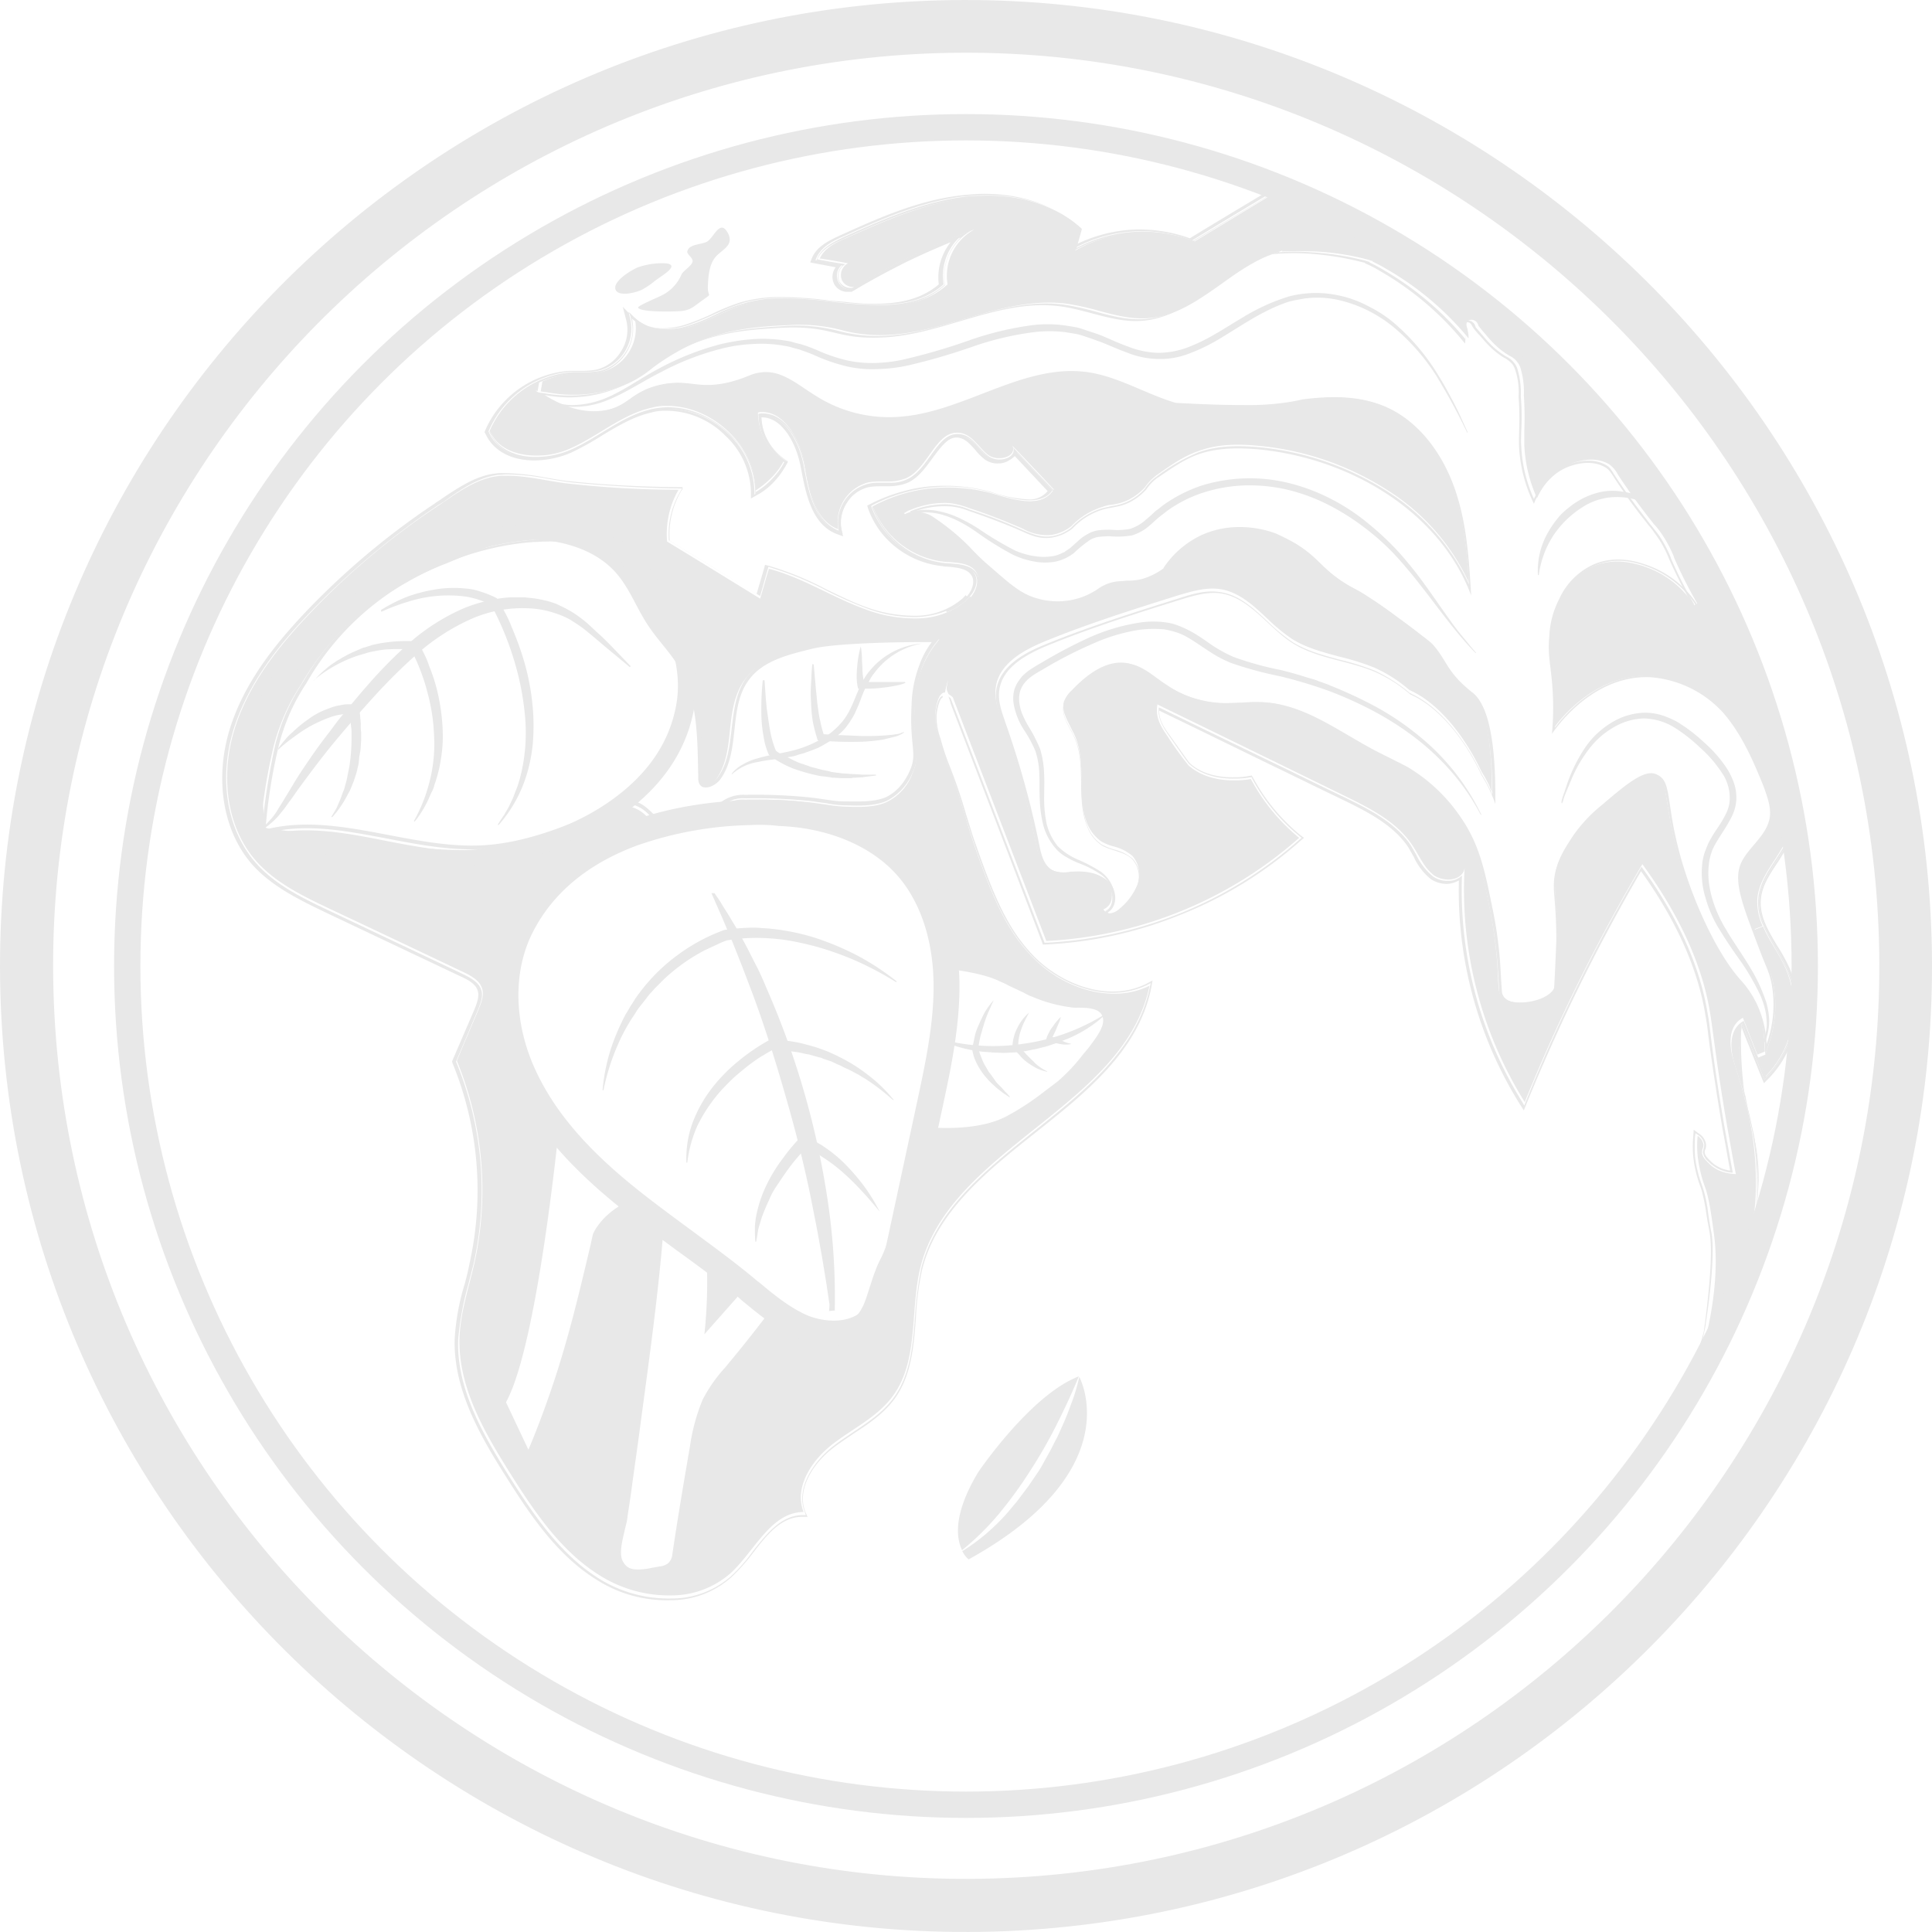 <svg id="Layer_1" data-name="Layer 1" xmlns="http://www.w3.org/2000/svg" viewBox="0 0 440.18 440.18"><defs><style>.cls-1{fill:#e8e8e8}</style></defs><path class="cls-1" d="M298.8 217.6l.8-.4.1.4c-.5.2-.8.4-.9.4l-.4.2-.4-.7.4-.2a4.67 4.67 0 011-.5l.1.4a2.51 2.51 0 00-.7.4zM499.6 320.4a22.61 22.61 0 011.4 13.4 22.91 22.91 0 01-6.3 12l-.9.9-.5-1.2-4-10-.6-1.6c0-.3.1-.5.1-.8l5.1 12.8.4-.4a22.93 22.93 0 004.8-24.9 45.92 45.92 0 00-2.6-4.9c-2.1-3.6-4.1-7-3.8-10.9.3-3.1 2-5.7 3.8-8.5a29.63 29.63 0 003.2-5.8c2-5.4.9-10.3-1.4-18.6-4.1-15-6.2-22.5-12-34.3a229.93 229.93 0 00-26.2-41.1 153.85 153.85 0 00-12.2-13 174.28 174.28 0 0112.5 12.8 227.39 227.39 0 0126.2 41.1c5.8 11.8 7.9 19.3 12 34.4 2.3 8.4 3.5 13.4 1.4 18.9a33.68 33.68 0 01-3.2 5.9c-1.8 2.7-3.5 5.3-3.7 8.3-.3 3.8 1.7 7.1 3.8 10.6a38.45 38.45 0 012.7 4.9z" transform="translate(-91.91 -99.91)"/><path class="cls-1" d="M498.3 271.9c2.3 8.3 3.5 13.2 1.4 18.6a29.63 29.63 0 01-3.2 5.8c-1.8 2.8-3.5 5.4-3.8 8.5-.3 3.9 1.7 7.3 3.8 10.9a45.92 45.92 0 012.6 4.9 22.93 22.93 0 01-4.8 24.9l-.4.4-5.1-12.8a2.2 2.2 0 00-.1.8v.4a32.72 32.72 0 000 11.8 21 21 0 00.9 3.6c.6 3.6 1.3 6.2 1.9 8.7.3 1.7.5 3.4.7 5.2a58.33 58.33 0 01-.2 11.4 69.25 69.25 0 00-1.9-22.2c-.6-2.2-1.1-4.4-1.8-6.6-1.3-4.2-1.8-5.5-1.9-7.7-.1-2.5.6-4.8 2.8-6l3.3 8.4c.6 1.4 1.1 2.8 1.7 4.3a22.47 22.47 0 004.7-24.5c-1.5-3.3-3.8-6.5-5.2-9.8a12.1 12.1 0 01-1.2-6.2c.4-5.4 5.1-9.4 7-14.4 2-5.3.8-10.3-1.4-18.3-4.1-15-6.2-22.5-11.9-34.2s-16.1-28.9-26.1-41c-26.6-32-70.6-52.2-75.3-54.4 4.6 1.9 11.2 4.9 18.9 9 4.3 2.3 10.5 5.7 17.7 10.5a216.62 216.62 0 0126.9 21.6c4.1 3.9 8.1 8.3 12.2 13a225.52 225.52 0 0126.2 41.1c5.4 11.7 7.5 19.3 11.6 34.3z" transform="translate(-91.91 -99.91)"/><path class="cls-1" d="M497.9 272c2.2 8 3.5 13 1.4 18.3-1.9 5-6.6 9.1-7 14.4a13.23 13.23 0 001.2 6.2l-2.1.8c-2.8-7.5-4.2-11.8-2.3-15.3a23.26 23.26 0 012.7-3.7c1.6-1.9 3.2-3.8 3.6-6.2s-.4-4.8-1.4-7.2c-2.4-5.9-5-12.1-9.2-17.1-.7-.8-7.1-7.9-17.1-8.3-11.5-.4-19.3 8.5-21.8 11.9a72.15 72.15 0 000-9.3 45.35 45.35 0 00-.5-4.7 25.15 25.15 0 01-.2-6.8 21.47 21.47 0 012.1-8.3c.8-1.6 3-5.8 7.7-7.8 5-2.1 9.6-.5 11.4 0l.2.1a21.64 21.64 0 0111.3 8.8l.3-.2.4-.2a103.26 103.26 0 01-5.3-10.5v-.1a28 28 0 00-2.5-4.8 20.1 20.1 0 00-1.9-2.5l-.2-.2c-2.3-2.9-4.6-6-5.9-7.9-1.1-1.6-1.8-2.6-2.3-3.4a6.41 6.41 0 00-2.1-2.4c-2-1.1-4.5-1.3-7.5-.4-5.1 1.5-7.8 5.9-8.8 8.2a32.42 32.42 0 01-2.9-12.2v-3.1a76.39 76.39 0 00-.1-8.1 18.57 18.57 0 00-.7-6 3.94 3.94 0 00-.8-1.6 4.57 4.57 0 00-1.7-1.4c-.2-.1-.3-.2-.5-.3a17.11 17.11 0 01-3.6-3c-.5-.5-.9-1-1.5-1.7-.9-1-1.4-1.7-1.5-1.8a.37.37 0 01-.1-.3 1.76 1.76 0 00-.9-1 1.37 1.37 0 00-1.5.2c-.4.4-.3 1-.1 1.6.1.3.1.6.2 1a5.28 5.28 0 01.1 1.3 68.06 68.06 0 00-18.7-15.8 32.39 32.39 0 00-3.2-1.7l.1-.1-.4-.1-.6-.2a57.24 57.24 0 00-12.3-1.9c-2.4-.1-4.9-.1-7.4 0l.1-.2-.9.3c-4.8 1.5-9 4.4-13 7.3-5.4 3.8-10.5 7.4-16.7 7.8-3.8.3-7.6-.7-11.3-1.7a59.26 59.26 0 00-7.3-1.6c-7.8-1-15.6 1.2-23 3.4-5.7 1.7-11.6 3.4-17.5 3.7a33.49 33.49 0 01-10.8-1.1 38.18 38.18 0 00-12.2-1.1c-6.7.3-15 .8-23.8 5.3a52.64 52.64 0 00-7.1 4.5 24.6 24.6 0 01-8.4 4.6 32.13 32.13 0 01-15.5.9l-1.5-.2.4-2.3a22.42 22.42 0 017.2-1.8h3.3a11.7 11.7 0 003.2-.4 10.28 10.28 0 007.3-12.3 10.53 10.53 0 008 2.8 15.58 15.58 0 004.8-.8c4.3-1.4 8.3-3.9 12.6-5.1a28.82 28.82 0 017.8-1.1c8-.2 16.4 1.7 24.1 1.5 5.2-.1 10-1.3 14-4.9a12 12 0 016.1-12.5c-4.6 1.7-9.6 3.8-14.8 6.3-4.5 2.2-8.6 4.5-12.4 6.8h-.3a2.9 2.9 0 01-2.6-1.4 3.07 3.07 0 011.3-4c-2.1-.4-4.3-.8-6.4-1.1 1-2.3 3.5-3.6 5.9-4.6 8.7-3.9 17.5-7.8 26.9-9.1 1.4-.2 2.9-.3 4.4-.4 8.1-.2 16.4 1.9 22.4 7.3-.5 1.7-.9 3.3-1.4 5a32 32 0 0114.9-4.2 32.87 32.87 0 0112.3 2.1c7-4.2 14-8.5 21-12.7 4.8 2.2 48.7 22.3 75.3 54.4 10 12.1 20.4 29.3 26.1 41 5.2 11.9 7.3 19.4 11.4 34.4zM498.8 320.7a22.47 22.47 0 01-4.7 24.5c-.6-1.4-1.1-2.8-1.7-4.3l1.7-.7.7-2.1a27.08 27.08 0 001.2-13.7 18.06 18.06 0 00-1.4-4.5c-.3-.7-.7-1.6-1.1-2.8s-.8-2.1-1.1-3-.6-1.6-.9-2.3l2.1-.8c1.4 3.3 3.8 6.4 5.2 9.7z" transform="translate(-91.91 -99.91)"/><path class="cls-1" d="M496 324.4a27.08 27.08 0 01-1.2 13.7l-.7 2.1-.1-2.2a22.93 22.93 0 00-2.2-9 20.75 20.75 0 00-3.6-5.3l-.1-.1c-6.1-6.9-11.8-20.4-14.3-30.2-1-4-1.5-7.2-1.9-9.7-.6-3.8-.9-6-2.6-6.7-2.7-1.2-7 2.5-11.6 6.4l-.7.6a33.93 33.93 0 00-6.5 6.9c-2 2.9-3.8 5.6-4.2 9.5a20.09 20.09 0 00.1 4.2 78.92 78.92 0 01.4 8.8v.8c0 .1-.3 7.9-.5 10.8-.1 2.3-4.2 3.9-7.8 4-3 0-4.9-1.1-5-3-.1-1.6-.2-3.2-.3-4.9a104.81 104.81 0 00-1.8-13.7c-1.8-8.9-3-14.8-7.4-21.1a40.53 40.53 0 00-11.9-11.1c-1.1-.6-2.4-1.2-3.5-1.8-1.3-.6-2.7-1.3-4-2-2-1-3.9-2.2-5.9-3.3-6.1-3.6-12.4-7.2-19.4-7.5a32 32 0 00-4.4.1 25.41 25.41 0 01-3.9.1 25.77 25.77 0 01-13.7-4.3c-.7-.5-1.4-1-2-1.4a16.92 16.92 0 00-6-3.3c-5.1-1.2-9.9 2.7-13.1 6.1a9.31 9.31 0 00-1.8 2.6c-.6 1.9.4 3.7 1.5 5.7l.9 1.8c1.5 3.3 1.5 7 1.6 10.5.1 3.3.1 6.7 1.3 9.7a8.58 8.58 0 003.2 4.1 13.43 13.43 0 003 1.2 10 10 0 014.1 2.1 6.4 6.4 0 011.1 6.7 14.12 14.12 0 01-4.2 5.5 3.48 3.48 0 01-2.2.9 1.39 1.39 0 01-1-.5l-.3-.4.4-.2a3.28 3.28 0 001.5-2.5 4.86 4.86 0 00-1.4-4c-1.6-1.5-4.1-2.1-7.5-1.9h-.5a8.78 8.78 0 01-4.8-.6c-2-1.2-2.6-3.6-3.1-6a208.35 208.35 0 00-7.7-27.8v-.1c-.9-2.4-1.8-5-1.4-7.6.8-5.5 6.6-8.5 11-10.3 10-4.1 20.5-7.4 30.7-10.6 2.8-.9 6-1.9 9.2-1.4 4.4.6 7.7 3.7 10.9 6.7a41.82 41.82 0 005.7 4.7c3.2 2 7 3 10.7 4a57 57 0 018 2.5 35.68 35.68 0 018 5.1.76.76 0 01.4.2c5.9 2.7 11.9 9.6 16.1 18.5a26.85 26.85 0 011.8 3.3 6.12 6.12 0 01.5 1.2c0-12.4-1.7-20.1-5-22.9l-.2-.1c-.4-.3-1-.8-1.9-1.6a23.46 23.46 0 01-4.4-5.6 25.25 25.25 0 00-2.6-3.7 88.87 88.87 0 00-7.1-5.6c-2.2-1.7-4.2-3.1-6.8-4.8a31.57 31.57 0 00-3.9-2.3 18.46 18.46 0 01-2.6-1.6 32.77 32.77 0 01-5.2-4.3 24.85 24.85 0 00-5.8-4.5 30.2 30.2 0 00-3.6-1.8 21 21 0 00-25.7 7.8v.1a15.45 15.45 0 01-4.8 2.4 12.34 12.34 0 01-3.6.4 9.75 9.75 0 00-2.3.2 9.91 9.91 0 00-4.4 1.8 13.34 13.34 0 01-3.6 1.8 18.38 18.38 0 01-9.9.3c-3.8-1-6.4-3.2-10.2-6.5a12 12 0 01-1.2-1.1c-1.6-1.4-3.1-2.9-4.6-4.4a68 68 0 00-7.6-6.4 6.31 6.31 0 00-3.9-1.3 2.77 2.77 0 00-1.3.3l-.1-.4a5.67 5.67 0 011.5-.3 7.29 7.29 0 014.2 1.4 47 47 0 017.7 6.4 49.34 49.34 0 004.6 4.4c4.6 4 7.2 6.4 11.3 7.5a17.25 17.25 0 009.6-.3c3.7-1.2 4.2-3.1 8-3.6 2.3-.3 3.3.1 5.8-.6a17.08 17.08 0 004.7-2.3 21.27 21.27 0 018.6-7.5 22.77 22.77 0 0117.6-.4c1.3.6 2.5 1.2 3.7 1.8 5.3 3.1 5.8 5.3 11 8.9 2.6 1.7 2.4 1.2 6.5 3.8 2.5 1.6 4.4 3 6.8 4.8 4.4 3.3 6.6 4.9 7.2 5.6 2.9 3.3 3.1 5.6 7 9.2 1 .9 1.7 1.5 2 1.7 2.8 2.2 5.4 8.4 5.2 25.4a30.54 30.54 0 00-1.3-3.2 26.85 26.85 0 00-1.8-3.3c-4.4-9.5-10.6-15.9-15.9-18.3-.1-.1-.3-.1-.4-.2a32 32 0 00-8-5.1c-6.1-2.6-13.1-3-18.7-6.5s-9.8-10.4-16.5-11.4c-3-.4-6.1.5-9 1.4-10.3 3.2-20.7 6.5-30.7 10.6-4.7 2-10 4.9-10.7 10-.4 2.6.6 5.1 1.4 7.5a208.35 208.35 0 017.7 27.8c.4 2.1 1 4.6 2.9 5.7 1.5.9 3.3.6 5 .6 2.8-.2 5.8.2 7.8 2s2.3 5.7-.1 7.1c.6.8 1.8.2 2.6-.5a12.89 12.89 0 004-5.3 6 6 0 00-1-6.3c-1.8-1.8-4.8-1.9-7-3.2a8.8 8.8 0 01-3.3-4.3c-2.6-6.4-.1-14-2.9-20.2-1.1-2.5-3.2-5.1-2.4-7.7a8.39 8.39 0 011.8-2.8c3.5-3.8 8.4-7.4 13.5-6.3 3.1.7 5.5 3.1 8.2 4.8a24.19 24.19 0 0013.5 4.2c2.8 0 5.6-.4 8.3-.3 9.3.4 17.1 6.5 25.4 10.9 2.5 1.3 5 2.5 7.5 3.8a38.25 38.25 0 0112 11.2c4.5 6.4 5.7 12.4 7.5 21.3a93.18 93.18 0 011.8 13.8c.1 1.9.2 3.6.3 4.9.4 4.6 11.7 2.5 11.9-.9.2-3 .5-10.7.5-10.8v-.8c-.1-8.5-.8-10-.5-13 .4-3.9 2.3-6.7 4.3-9.7a32.12 32.12 0 016.5-7c5-4.2 9.7-8.5 12.8-7.1s2 6.3 4.7 16.7c2.5 10 8.2 23.3 14.2 30a22.08 22.08 0 013.7 5.5 23.6 23.6 0 012.2 9.1 26.76 26.76 0 001.2-13.5c-.5-2.6-1-3.4-2.5-7.2-4.1-10.9-6.6-16.6-4.3-21 1.8-3.4 5.6-5.9 6.3-9.8.4-2.4-.5-4.7-1.3-7-2.4-6-5-12-9.2-16.9a24.86 24.86 0 00-16.8-8.2c-13.4-.5-21.8 12.2-22.3 12.9a64.45 64.45 0 00.1-10.7c-.4-5.3-1.1-7.2-.7-11.5a20.17 20.17 0 012.2-8.4 15.81 15.81 0 017.9-8c5.4-2.3 10.5-.4 12 .1a22.45 22.45 0 0111.5 8.9l-.3.2a22.14 22.14 0 00-11.3-8.8l-.2-.1c-1.8-.6-6.5-2.2-11.4 0-4.7 2-6.9 6.2-7.7 7.8a21.47 21.47 0 00-2.1 8.3 30.4 30.4 0 00.2 6.8 45.35 45.35 0 01.5 4.7 72.15 72.15 0 010 9.3c2.5-3.4 10.3-12.3 21.8-11.9 10 .4 16.4 7.5 17.1 8.3 4.2 4.9 6.9 11.1 9.2 17.1 1 2.4 1.8 4.8 1.4 7.2s-2 4.4-3.6 6.2a23.26 23.26 0 00-2.7 3.7c-1.8 3.4-.5 7.8 2.3 15.3.3.8.6 1.5.9 2.3.4 1 .8 2 1.1 3 .4 1.2.8 2.1 1.1 2.8a46.41 46.41 0 011.2 4.7z" transform="translate(-91.91 -99.91)"/><path class="cls-1" d="M490.8 381.3a55 55 0 01-3.4 10.2c-1 2.1-1.3 2.4-3.6 6.6-.8 1.5-1.5 2.9-2.2 4.1a8.65 8.65 0 01-.7 1c1.3-5.8 2.6-14.3 1.5-22.2-.7-5.2-1.1-7.8-1.9-10.3a30.68 30.68 0 01-1.8-7.4 23.17 23.17 0 010-4.6 3 3 0 011.3 1.9c.1.7-.3 1-.3 1.7-.1 1.2 1 2.1 1.7 2.8 2.1 2.2 5.6 2.3 6 2.3-.5-2.4-1.1-6-1.9-10.4-2.4-13.8-3.3-22.2-3.9-25.9-1.3-8.3-5-19.9-15.5-34.3a407.25 407.25 0 00-26.8 54.2 91.38 91.38 0 01-13.7-53.4c-.2 1.8-1.9 2.7-3.7 2.7a6 6 0 01-3.2-.9c-2.3-1.7-3.4-4.5-5-6.9-3.5-5.3-9.4-8.3-15.1-11.1-14.3-7-24.3-11.9-42.2-20.6l-.8-.4c0 .2-.1.6-.1 1.1-.1 2.6 1.3 4.5 2.7 6.6a75.19 75.19 0 004.5 6.2c3.4 3 7.9 3.5 11 3.4a19.13 19.13 0 003.2-.3 44.38 44.38 0 0011 13.4 93.94 93.94 0 01-57.6 23.5L309 258.8c-.4-.4-.8-.6-1-.8a10.37 10.37 0 01-.4-1v-.6q.15-.6.3-1.5a28.64 28.64 0 00-.7 2.8h-.2c-1.6.3-2 4.5-2 4.7a16 16 0 00.9 5.7 59.34 59.34 0 001.9 5.9c2.4 5.6 4.1 12.6 6.2 18.8 4.3 12.3 7.5 19.5 13.4 25.4 4.9 5 12 8.3 18.9 8.1a18 18 0 007.5-1.8c-5.6 27.6-45.4 36.9-52.2 64.2-2.4 9.8-.3 21.2-6.3 29.3-3.5 4.8-9.2 7.4-13.9 11.1s-8.6 9.8-6.4 15.3h-.2c-7.4.2-11 9-16.5 14a20.4 20.4 0 01-13.4 5 29.61 29.61 0 01-16.1-4.4c-9-5.5-15.1-14.6-20.7-23.5-5.9-9.4-11.8-19.6-11.5-30.7.2-5.8 2.1-11.5 3.4-17.1a77.42 77.42 0 00-4-46.1c1.6-3.9 3.3-7.8 4.9-11.6.6-1.5 1.3-3.1.9-4.7-.5-2-2.6-3.1-4.5-4-10.1-4.8-20.2-9.6-30.4-14.4-6.1-2.9-12.3-5.9-16.7-10.9-6.9-7.9-8-19.7-4.9-29.8s9.7-18.6 16.9-26.2a167.74 167.74 0 0129.6-24.9c4-2.7 8.5-6.1 13.4-6.7a10.87 10.87 0 011.8-.1c4.8-.1 9.9 1.3 14.5 1.8a231.3 231.3 0 0025 1.4 20.14 20.14 0 00-2.6 11.8c7.1 4.3 14.2 8.7 21.2 13 .7-2.3 1.3-4.6 2-6.8 7.7 2 14.4 6.5 21.9 9.2a31.6 31.6 0 0011.8 2.1 17.22 17.22 0 0010.9-3.8 13.58 13.58 0 001.2-1.2c.1.1.2.2.3.2 1.4-1.6 2.2-3.8 1.2-5.6-1.3-2.3-4.6-2.3-7.3-2.5a19.64 19.64 0 01-16.3-12.6 36 36 0 0126.9-2.8c2.8.8 6.1 1.8 8.9 1.7 2.2-.1 4.2-.8 5.4-2.8-3.1-3.3-6.2-6.6-9.4-9.9.7 1.7-1.1 2.8-3 2.8a4.3 4.3 0 01-2.5-.7c-2.1-1.6-3.5-4.4-6.1-5a4.87 4.87 0 00-1.2-.1c-4.7.1-6.6 8.1-11.3 10.3a10.46 10.46 0 01-3.9.8h-2.4a19.42 19.42 0 00-2.4.2 9.36 9.36 0 00-6.9 10.7c-5.5-2.1-6.7-9.1-7.7-14.9-1-5.4-4.5-11.9-9.7-11.8a2.77 2.77 0 00-.9.1 13.93 13.93 0 001.9 6.9 11.92 11.92 0 004 4.1 15.34 15.34 0 01-2.4 3.4 21.37 21.37 0 01-4.1 3.4c0-10.5-10.2-19.6-20.5-19.3a10.55 10.55 0 00-3.1.4c-6.8 1.5-12.2 6.5-18.6 9.3a18.08 18.08 0 01-7.3 1.6c-4.7.1-9.2-1.5-11-5.6a22.06 22.06 0 0111.3-11.4l-.4 2.3-.5-.1 1.7 1.1c4.6 2.9 9 4.2 13.3 3.6a13 13 0 006.6-2.8 17.32 17.32 0 017.2-3.2 17.89 17.89 0 016.9-.1 20.17 20.17 0 008.9-.5 24.68 24.68 0 003.9-1.3 9.49 9.49 0 013.5-.9c3.5-.2 6.5 1.9 9.5 3.9.7.5 1.5 1 2.2 1.5a32.56 32.56 0 0018.8 4.9c6.7-.4 13.2-2.9 19.4-5.3 8.1-3.1 15.8-6.1 23.9-4.9 4.2.6 8.2 2.3 12.1 3.9a69.36 69.36 0 008 3h.1c5.4.3 10.6.5 15.5.5a60.09 60.09 0 009.8-.6c1.2-.2 2.5-.4 3.7-.7 5.8-.7 12.5-1 18.6 1.6 6.8 2.9 12.4 9.6 15.4 18.2 2.5 7 3.2 14.5 3.7 21.9a49.27 49.27 0 00-18.4-21 65.47 65.47 0 00-29.4-10.2c-5.8-.6-10.1-.2-13.9 1.2-3.5 1.2-6.5 3.4-9.5 5.5a11.22 11.22 0 00-2.6 2.7 13.25 13.25 0 01-3.8 2.9 12.32 12.32 0 01-3.8 1.1 8 8 0 00-2.1.5 16.46 16.46 0 00-7.1 4.4 9.84 9.84 0 01-4.6 2 11.23 11.23 0 01-6.4-1.4l-.2-.1c-3.7-1.6-7.7-3.2-12-4.6a19.09 19.09 0 00-4.1-1.1 10.87 10.87 0 00-1.8-.1 20.65 20.65 0 00-7.6 1.6 3.13 3.13 0 00-1 .5l-.4.2.4.7.4-.2c.1-.1.5-.2.9-.4a3.08 3.08 0 011.3-.3 6.31 6.31 0 013.9 1.3 47 47 0 017.6 6.4 38.11 38.11 0 004.6 4.4c.4.4.8.7 1.2 1.1 3.9 3.3 6.4 5.5 10.2 6.5a16.63 16.63 0 009.9-.3 17.08 17.08 0 003.6-1.8 9.43 9.43 0 014.4-1.8c.9-.1 1.6-.1 2.3-.2a13 13 0 003.6-.4 15.45 15.45 0 004.8-2.4v-.1a21.3 21.3 0 018.5-7.4c8.6-4 16.9-.5 17.2-.4q1.95.9 3.6 1.8a24.85 24.85 0 015.8 4.5 37 37 0 005.2 4.3c1.2.8 1.9 1.2 2.6 1.6a31.57 31.57 0 013.9 2.3c2.6 1.7 4.5 3.1 6.8 4.8a69 69 0 017.1 5.6 19.38 19.38 0 012.6 3.7 23.46 23.46 0 004.4 5.6 15.91 15.91 0 001.9 1.6l.2.1c3.4 2.7 5 10.4 5 22.9a6.12 6.12 0 01-.5-1.2 26.85 26.85 0 00-1.8-3.3c-4.2-8.9-10.2-15.8-16.1-18.5-.1-.1-.3-.1-.4-.2a32.45 32.45 0 00-8-5.1 57 57 0 00-8-2.5c-3.7-1-7.5-2-10.7-4a41.82 41.82 0 01-5.7-4.7c-3.2-3-6.5-6.1-10.9-6.7-3.2-.4-6.4.6-9.2 1.4-10.2 3.2-20.7 6.5-30.7 10.6-4.3 1.8-10.2 4.8-11 10.3-.4 2.6.5 5.2 1.4 7.6v.1a204.27 204.27 0 017.7 27.8c.5 2.4 1.1 4.8 3.1 6a7.2 7.2 0 004.8.6h.5c3.4-.2 5.9.4 7.5 1.9a4.86 4.86 0 011.4 4 3 3 0 01-1.5 2.5l-.4.2.3.4a1.23 1.23 0 001 .5 3.48 3.48 0 002.2-.9 14.12 14.12 0 004.2-5.5 6.52 6.52 0 00-1.1-6.7 10.67 10.67 0 00-4.1-2.1 11.08 11.08 0 01-3-1.2 9.24 9.24 0 01-3.2-4.1c-1.2-3-1.3-6.4-1.3-9.7 0-3.6-.1-7.2-1.6-10.5l-.9-1.8c-1-2-2-3.8-1.5-5.7a6.44 6.44 0 011.8-2.6c3.2-3.4 8-7.3 13.1-6.1a16.11 16.11 0 016 3.3 24.26 24.26 0 002 1.4 25.77 25.77 0 0013.7 4.3c1.3 0 2.6-.1 3.9-.1a32.69 32.69 0 014.4-.1c7 .3 13.3 4 19.4 7.5 1.9 1.1 3.9 2.3 5.9 3.3 1.3.7 2.7 1.3 4 2s2.4 1.2 3.5 1.8a39.26 39.26 0 0111.9 11.1c4.4 6.3 5.6 12.2 7.4 21.1a104.81 104.81 0 011.8 13.7c.1 1.6.1 3.3.3 4.9.1 1.9 2 3.1 5 3 3.6 0 7.6-1.7 7.8-4 .2-2.9.5-10.7.5-10.8v-.8a78.92 78.92 0 00-.4-8.8 30.46 30.46 0 01-.1-4.2c.4-3.8 2.3-6.6 4.2-9.5a33.93 33.93 0 016.5-6.9l.7-.6c4.6-3.9 9-7.6 11.6-6.4 1.7.8 2 2.9 2.6 6.7.4 2.5.9 5.7 1.9 9.7 2.5 9.8 8.2 23.4 14.3 30.2l.1.1a22.08 22.08 0 015.8 14.3l.1 2.2-1.7.7-3.3-8.4c-2.2 1.2-2.9 3.4-2.8 6 .1 2.2.6 3.5 1.9 7.7.7 2.2 1.2 4.4 1.8 6.6a72.26 72.26 0 011.9 22.2c-.1.9-.2 1.6-.3 2.3a15.52 15.52 0 01-.4 2.1c.1-.6.3-1.3.4-2.1a55.28 55.28 0 01-3.6 13.2 38 38 0 002.9-8.5zm-151-42.5c1.9-2.5 3.8-5 3.4-6.9-.4-2.4-3.7-2.4-5.9-2.4a6.62 6.62 0 01-1.5-.1 33.09 33.09 0 01-8.7-2.4 10.67 10.67 0 01-1.9-.9l-3.4-1.6c-1.1-.6-1.9-.9-2.1-1-2.4-1.2-6.4-2.2-12.3-2.9-2.4-15.2-12.9-28.8-25.5-33.2-6.2-2.2-13.9-1.6-28 0a3.92 3.92 0 00.8-1.4l.3-.6a6.34 6.34 0 012.1-2.2h.1a7.31 7.31 0 014.5-1.1 121.24 121.24 0 0114.6.6c1.6.2 2.8.4 3.7.5a35.93 35.93 0 004.6.5h.1c2.8.1 6.4.2 9.1-1a11.57 11.57 0 006-6.6c1.1-2.4.9-4.1.7-6.5a53.67 53.67 0 01-.2-8.7 23.1 23.1 0 014.5-13.9l1.1-1.4h-1.8c-5.1-.1-10.3.1-15.5.3-8.7.5-11.1 1.1-12 1.3l-.7.2c-5.2 1.3-11 2.7-14.4 7.5-2.4 3.4-2.9 7.6-3.3 11.6s-.9 7.8-3.1 10.9a3.75 3.75 0 01-2.7 1.5.55.55 0 01-.6-.4 8.66 8.66 0 01-.2-1 19.27 19.27 0 00-.1-2.4c-.2-7.9-.4-16.1-4.4-23a56.64 56.64 0 00-4-5.6c-1.1-1.4-2.2-2.8-3.2-4.2s-1.8-3.1-2.6-4.6a43.67 43.67 0 00-4-6.5c-4.1-5.2-11.1-8.3-19.8-8.7h-.1c-6.5-.3-11.1 1.6-20.3 5.4a72.62 72.62 0 00-10.9 5.4 66.68 66.68 0 00-21.6 22.4 9.22 9.22 0 01-.5.8 46.43 46.43 0 00-5.9 13.7 124.37 124.37 0 00-3 19.1l-.1 1.2 1.2-.3c9-2.3 18.1-.6 27.6 1.3 6.7 1.3 13.6 2.6 20.5 2.4h1.2c9.2-.5 18-3.9 26.2-7.5.5-.2 1-.5 1.6-.8 2-1.1 4.5-2.4 6.8-1.7a8.14 8.14 0 013.4 2.4 7.76 7.76 0 003.9 2.5 40.07 40.07 0 00-6.8 1.4c-2.2.8-21.3 7.9-27.1 27.6a40.71 40.71 0 00.1 22.5c1.7 5.3 4.6 8.9 10 15.6a.1.1 0 00.1.1l-.4-.3-.2 1.8c-.1.5-4.8 48.2-11.8 61.5l-.2.4 5.1 10.8.8-1.9c2-4.9 3.8-9.9 5.4-14.8 3.4-10.5 5.6-20 8-30.1.2-1 .4-1.8.5-2.3a9.3 9.3 0 011.1-1.9 16.32 16.32 0 011.7-2 18.93 18.93 0 016.2-4c.1.1.2.1.2.2a80 80 0 007 5.4l-.1.9c-1.2 15.3-3.4 30.7-5.4 45.7-.6 4.6-1.3 9.3-1.9 13.8-.3 2.3-.7 4.6-1 6.9-.1.6-.3 1.4-.5 2.2-.6 2.6-1.4 5.6-.5 7.3s2.1 1.9 3.7 1.9a15.44 15.44 0 003-.4c.6-.1 1.2-.2 1.7-.3a3.7 3.7 0 001.9-.7 3.13 3.13 0 001-2.1c1.2-8.1 2.6-16.4 4-24.5a43.78 43.78 0 012.9-10.7 33.73 33.73 0 015.2-7.4l.4-.5c3.5-4.2 7-8.6 10.5-13.3 6.1 4.3 9.6 6.6 13.8 5.5a10.47 10.47 0 004.9-3.1c1.7-1.8 2.2-3.5 3.1-6.3.4-1.2.8-2.6 1.5-4.4a24.19 24.19 0 011.1-2.5 26 26 0 001.5-3.6c2.4-7.2 3.6-10.9 4.1-12.7 1.3-4.5 2.4-9 3.5-13.9 4.9.5 13.9.8 19.9-2.5a59.81 59.81 0 007.3-4.7c1.3-1 2.8-2.1 4.2-3.2a41.2 41.2 0 005.7-6.1c.7-.8.9-1.1 1.1-1.3z" transform="translate(-91.91 -99.91)"/><path class="cls-1" d="M491.4 358.4a40.72 40.72 0 011.2 10.6 55.34 55.34 0 01-.9 8.2c.1-.7.2-1.5.3-2.2a45.9 45.9 0 00.2-11.4c-.3-1.8-.5-3.5-.8-5.2zM491.4 358.4c-.6-2.5-1.3-5.2-1.9-8.7.1.6.3 1.3.5 2.3a63.11 63.11 0 011.4 6.4zM489 345.9c.1 1.4.3 2.6.5 3.8-.4-1.7-.6-2.2-.9-3.6a35.13 35.13 0 010-11.8 91 91 0 00.4 11.6zM488.7 333.8v.1a.6.6 0 01-.1.4 1.09 1.09 0 00.1-.5zM487.9 390.7c-.4 1.1-.9 2.1-1.3 3.1-.2.4-.4.7-.6 1.1.6-1.3 1.2-2.7 1.9-4.2zM482.6 400.6c1.1-1.9 2.2-3.8 3.4-5.8-1.2 2.2-2.4 4.2-3.4 5.8zM484.9 357.2l1.8 9.9a8.39 8.39 0 01-5.2-2.2l-.3-.3a3.38 3.38 0 01-1.3-2.2c0-.2.1-.4.1-.6a3.73 3.73 0 00.2-1.2 3.18 3.18 0 00-1.4-2.1l-.6-.4-.1.7a35.3 35.3 0 000 4.6 27.68 27.68 0 001.6 6.6l.3.9a31.28 31.28 0 011.1 5.5c.4 2.7.6 3.7.8 4.7.9 6-1.2 19.3-1.4 20.7-.2 1.2-.5 2.4-.7 3.6.2-.4.5-.8.7-1.2-.5 1.1-1 2-1.4 2.8.3-1.2.7-2.5 1-3.7.1-.7 2.3-15.9 1.4-22-.1-1-.4-2.1-.8-4.7a44.25 44.25 0 00-1.1-5.5l-.3-.9a27.44 27.44 0 01-1.6-6.7 24.59 24.59 0 010-4.7l.1-1.5 1.2.9a3.36 3.36 0 011.6 2.4 2.36 2.36 0 01-.2 1.3.9.9 0 00-.1.5c0 .7.6 1.3 1.2 1.9l.3.3a7.57 7.57 0 004.3 2c-.6-3.1-1.1-6.2-1.7-9.3-1.7-10-2.7-17-3.3-21.7-.2-1.8-.4-3.1-.6-4.2q-2.55-16-14.7-33a420.08 420.08 0 00-26.1 53l-.6 1.5-.9-1.4a91.86 91.86 0 01-13.9-51 6.08 6.08 0 01-2.7.8 6.71 6.71 0 01-3.7-1.1 13.93 13.93 0 01-3.9-5.1l-1.2-2.1c-3.4-5.2-9.7-8.3-14.8-10.8-4.8-2.3-9.1-4.4-13.4-6.5-8.3-4-16.8-8.2-28.6-13.9 0 2.3 1.2 4 2.6 5.9 2.5 3.5 4.1 5.8 4.4 6.1 3.1 2.8 7.4 3.3 10.4 3.2a16.28 16.28 0 003.1-.3l.6-.1.3.5a44 44 0 0010.8 13.1l.8.6-.7.6a92.06 92.06 0 01-27.1 16.8 93.5 93.5 0 01-31.1 6.9h-.6l-.2-.6-10.6-27.7-10.2-26.6a14.24 14.24 0 00-.5-1.6c.1.1.3.2.5.4l21.4 55.7h.3a94 94 0 0057.9-23.6l.4-.3-.4-.3a43.28 43.28 0 01-10.9-13.2l-.1-.3h-.3a17.33 17.33 0 01-3.2.3c-3.1.1-7.5-.4-10.7-3.3-.3-.2-1.8-2.4-4.4-6.1-1.3-1.9-2.7-3.8-2.6-6.3v-.5l.3.1c11.9 5.8 20.4 9.9 28.9 14 4.3 2.1 8.6 4.2 13.4 6.5 5.1 2.5 11.4 5.6 14.9 10.9l1.2 2.1a14.09 14.09 0 003.8 4.9 5.68 5.68 0 003.4 1 4.54 4.54 0 003.2-1.2 91.42 91.42 0 0013.8 51.7l.4.7.3-.8a397.68 397.68 0 0126.4-53.6c8.3 11.4 13.4 22.8 15.1 33.6q.3 1.5.6 4.2c.6 5 1.6 12.1 3.3 22z" transform="translate(-91.91 -99.91)"/><path class="cls-1" d="M482.6 400.6l-2.1 3.6c.3-.6.7-1.3 1-2 .4-.5.7-1 1.1-1.6zM216 189.9c3.2 2 7.8 4.2 13 3.6 6.1-.7 6.5-4.5 13.7-6 6.5-1.3 8.2 1.3 15.7-.6 4.2-1.1 4.6-2 7.5-2.2 4.4-.3 8.1 3.1 11.9 5.4a31 31 0 0018.5 4.8c15-.8 28.6-12.3 43.4-10.2 7 1 13.3 5 20.1 7 3.9.2 9.4.5 15.5.5a60.16 60.16 0 009.7-.6c1.5-.2 2.8-.5 3.7-.7 6.5-.8 12.9-.9 18.9 1.7 7.6 3.3 12.9 10.6 15.7 18.5s3.3 16.2 3.8 24.5c-7.2-19.3-27.8-31.3-48.4-33.3-4.6-.4-9.4-.4-13.7 1.1-3.4 1.2-6.4 3.4-9.4 5.4a10.36 10.36 0 00-2.5 2.6 13.16 13.16 0 01-3.9 3c-2.3 1.1-3.9 1-6 1.6a15.62 15.62 0 00-6.9 4.3 10.22 10.22 0 01-4.8 2.1c-2.8.4-4.9-.6-6.9-1.5-2.7-1.2-6.7-2.8-12-4.6a14.42 14.42 0 00-4-1 19.88 19.88 0 00-9.2 1.5l-.1-.4a20.65 20.65 0 017.6-1.6 10.87 10.87 0 011.8.1 14.65 14.65 0 014.1 1.1 111.26 111.26 0 0112 4.6l.2.1c1.9.8 3.9 1.7 6.4 1.4a9.43 9.43 0 004.6-2 15.91 15.91 0 017.1-4.4c.8-.2 1.4-.3 2.1-.5a11.87 11.87 0 007.6-4 9.63 9.63 0 012.6-2.7 42.78 42.78 0 019.5-5.5c3.8-1.4 8.1-1.7 13.9-1.2a65.9 65.9 0 0129.4 10.2 49.85 49.85 0 0118.4 21c-.5-7.4-1.2-14.9-3.7-21.9-3-8.6-8.7-15.3-15.4-18.2-6.1-2.7-12.9-2.3-18.6-1.6-1.2.3-2.5.5-3.7.7a60.09 60.09 0 01-9.8.6c-5-.1-10.2-.2-15.5-.5h-.1a77.06 77.06 0 01-8-3c-3.9-1.7-7.9-3.4-12.1-3.9-8.2-1.2-15.8 1.8-23.9 4.9-6.3 2.4-12.7 4.9-19.4 5.3a32.2 32.2 0 01-18.8-4.9c-.7-.5-1.5-1-2.2-1.5-3-2-6-4.1-9.5-3.9a8.55 8.55 0 00-3.5.9 29 29 0 01-3.9 1.3 20.14 20.14 0 01-8.9.5 20.12 20.12 0 00-6.9.1 17.32 17.32 0 00-7.2 3.2 13.89 13.89 0 01-6.6 2.8c-4.2.5-8.7-.7-13.3-3.6l-1.7-1.1.5.1 1.5.2a33.41 33.41 0 0015.5-.9 24.6 24.6 0 008.4-4.6 40.15 40.15 0 017.1-4.5c8.8-4.5 17.1-4.9 23.8-5.3a37.48 37.48 0 0112.2 1.1 34.23 34.23 0 0010.8 1.1c5.9-.3 11.8-2 17.5-3.7 7.5-2.2 15.2-4.4 23-3.4a63.58 63.58 0 017.3 1.6c3.7 1 7.5 2 11.3 1.7 6.2-.5 11.3-4 16.7-7.8 4.1-2.9 8.3-5.8 13-7.3l.9-.3-.1.2a45.71 45.71 0 017.4 0 64.22 64.22 0 0112.3 1.9l.6.2.4.1-.1.1a32.39 32.39 0 013.2 1.7 69.83 69.83 0 0118.7 15.8 5.7 5.7 0 00-.1-1.3c-.1-.4-.1-.7-.2-1-.1-.7-.3-1.2.1-1.6a1.39 1.39 0 011.5-.2 1.76 1.76 0 01.9 1c0 .1.1.2.1.3s.7.8 1.5 1.8c.6.7 1 1.2 1.5 1.7a17.11 17.11 0 003.6 3c.2.1.3.2.5.3a4.57 4.57 0 011.7 1.4 3.94 3.94 0 01.8 1.6 18.76 18.76 0 01.7 6 56.3 56.3 0 01.1 8.1c0 1.1-.1 2.1 0 3.1a32.42 32.42 0 002.9 12.2c1-2.3 3.7-6.8 8.8-8.2 3-.8 5.5-.7 7.5.4 1 .5 1.2 1 2.1 2.4.5.8 1.2 1.8 2.3 3.4 1.3 1.9 3.6 4.9 5.9 7.9l.2.2c.6.8 1.2 1.5 1.9 2.5a28 28 0 012.5 4.8v.1a103.26 103.26 0 005.3 10.5l-.4.2c-2.9-5.2-4.4-8.5-5.3-10.5a24.57 24.57 0 00-2.5-4.8c-.8-1.1-1.3-1.9-2-2.7-2.5-3.1-4.8-6.2-5.9-7.9-3-4.3-2.9-4.8-4.3-5.6-2.9-1.6-6.2-.7-7.2-.4-6.1 1.7-8.6 7.9-8.9 8.8a33.07 33.07 0 01-3.4-13.2c-.1-3 .3-5.6-.1-11.2a16 16 0 00-.7-5.9 4.82 4.82 0 00-.7-1.5 6.87 6.87 0 00-2.1-1.6 18.07 18.07 0 01-3.7-3.1c-.5-.5-.9-1-1.6-1.8a16.17 16.17 0 01-1.6-1.9c-.3-.5-.4-.9-.9-1.1a1.42 1.42 0 00-1.1.1c-.4.4 0 1.1.2 2.3a9.49 9.49 0 010 2.4 68.83 68.83 0 00-19.3-16.5 23.13 23.13 0 00-3.5-1.8v-.1c-.1 0-.2-.1-.3-.1h-.1a66.77 66.77 0 00-12.5-2 51.17 51.17 0 00-7.9.1h-.2c-10.8 3.4-18.6 14.4-29.8 15.2-6.3.5-12.4-2.5-18.7-3.3-13.7-1.8-26.7 6.5-40.4 7.1-10.9.5-11.2-2.8-23.1-2.2-6.8.4-14.9.8-23.6 5.2-7.3 3.7-8.6 6.9-15.6 9.2a29.1 29.1 0 01-14.7.9zM448 183.5a216.62 216.62 0 00-26.9-21.6 182.62 182.62 0 0126.9 21.6z" transform="translate(-91.91 -99.91)"/><path class="cls-1" d="M421.1 161.9c-7.2-4.8-13.4-8.1-17.7-10.5-7.7-4.1-14.3-7.1-18.9-9-.1 0-.1-.1-.2-.1h-.2c-6.9 4.1-13.7 8.2-20.6 12.4a32.27 32.27 0 00-26.5 1.6l1.2-4.3-.2-.2c-5.5-5.1-13.6-7.7-22.6-7.4-1.5 0-2.9.2-4.4.3-9.6 1.3-18.4 5.2-27 9.1-2.5 1.1-5 2.4-6.1 4.9l-.2.5 6 1.1a3.19 3.19 0 002.3 5.6h.4l.1-.1c4-2.4 8.1-4.7 12.3-6.7 3.9-1.9 7.8-3.6 11.8-5.2a12.07 12.07 0 00-3.7 10.8c-3.4 3-7.7 4.5-13.6 4.6a96.38 96.38 0 01-11.7-.7 103.24 103.24 0 00-12.4-.8 30.73 30.73 0 00-7.9 1.1 64.7 64.7 0 00-6.6 2.6 65 65 0 01-6.1 2.5 15.46 15.46 0 01-4.7.8 10.18 10.18 0 01-7.7-2.7l-1.1-1.1.4 1.5a10 10 0 01-1.1 7.3 9.73 9.73 0 01-5.9 4.5 11.59 11.59 0 01-3.1.3h-3.3a22.27 22.27 0 00-18.8 13.4l-.1.2.1.2c1.7 3.9 5.9 6 11.4 5.9a20.53 20.53 0 007.4-1.7c2.5-1.1 4.9-2.6 7.2-3.9 3.5-2.2 7.2-4.4 11.3-5.3a29.09 29.09 0 013.1-.4 20.4 20.4 0 0114.2 5.8 18.69 18.69 0 015.9 13.1v.7l.6-.4a17.41 17.41 0 004.2-3.4 16.72 16.72 0 002.4-3.5l.2-.3-.3-.2a12.4 12.4 0 01-5.7-10.3h.5c4.9-.1 8.2 5.8 9.3 11.4l.1.5c1 5.6 2.4 12.6 7.9 14.7l.7.3-.2-.8a8.68 8.68 0 011.2-6.4 8.35 8.35 0 015.3-3.8 15.42 15.42 0 012.4-.2h2.4a10.3 10.3 0 004.1-.8c2.3-1.1 3.9-3.3 5.4-5.5 1.8-2.5 3.4-4.8 5.8-4.8a4.48 4.48 0 011.1.1 8.32 8.32 0 013.7 2.8 14.46 14.46 0 002.2 2.1 4.88 4.88 0 002.8.8 3.68 3.68 0 003.2-1.5l.3-.6 8.3 8.8c-1 1.5-2.6 2.2-4.9 2.3-2.8.1-6.1-.9-8.8-1.7a35.16 35.16 0 00-11.2-1.4 37.4 37.4 0 00-16.1 4.2l-.3.2.1.3a19.68 19.68 0 0016.6 12.8c.3 0 .6.1.9.1 2.4.2 5 .4 6 2.3.9 1.6.2 3.6-1.2 5.2a11.41 11.41 0 01-1.1 1.1 15.24 15.24 0 01-4.1 2.4c0-.1-.1-.2-.1-.3a20.55 20.55 0 01-6.8 1.4 31 31 0 01-11.6-2.1 91 91 0 01-9-4 70.84 70.84 0 00-13-5.3l-.1-.1-1.9 6.7-20.6-12.6a19.48 19.48 0 012.6-11.3l.4-.6h-.7c-8.3-.1-16.7-.6-24.9-1.4-1.6-.2-3.3-.5-5.1-.8a51.09 51.09 0 00-9.5-1c-.6 0-1.2.1-1.8.1-4.4.5-8.4 3.2-11.9 5.7a16.29 16.29 0 01-1.7 1.1 177.46 177.46 0 00-29.7 24.9c-6.2 6.5-13.7 15.4-17.1 26.4-3.4 11.2-1.5 22.7 5 30.2 4.5 5.2 11.1 8.3 16.8 11l30.4 14.4c1.8.9 3.8 1.9 4.3 3.8.4 1.4-.2 2.9-.8 4.4l-5 11.8.1.2a76.75 76.75 0 013.9 45.9c-.4 1.6-.8 3.1-1.2 4.7a67 67 0 00-2.3 12.5c-.4 11.1 5.5 21.4 11.5 31 5.9 9.3 11.9 18.1 20.8 23.6a29.88 29.88 0 0016.3 4.4 20.35 20.35 0 0013.6-5.1 37.82 37.82 0 004.9-5.6c3.3-4.2 6.5-8.2 11.3-8.3h.8l-.2-.6c-2.1-5.2 1.6-11.2 6.2-14.9 1.5-1.2 3.2-2.3 4.8-3.4 3.3-2.2 6.8-4.5 9.2-7.8 3.9-5.3 4.4-12.1 4.9-18.6a79.24 79.24 0 011.4-10.9c3.3-13.4 14.8-22.5 25.9-31.4 11.5-9.2 23.4-18.7 26.2-32.8l.2-.8-.8.4a17.86 17.86 0 01-7.3 1.8c-6.4.2-13.5-2.9-18.6-8-5.9-6-9.1-13.2-13.3-25.2-.8-2.4-1.6-4.9-2.4-7.4a117.12 117.12 0 00-3.9-11.4 35.86 35.86 0 01-1.9-5.8 15.11 15.11 0 01-.9-5.5c.1-1.6.7-4.1 1.6-4.3h.1a.6.6 0 01-.1.4c-.5.1-1.1 2-1.3 3.9a14.39 14.39 0 00.9 5.4 56.64 56.64 0 001.9 5.8 117.12 117.12 0 013.9 11.4c.8 2.5 1.5 5 2.4 7.4 4.2 12 7.4 19.2 13.2 25.1 5 5 12 8.1 18.3 7.9a16.87 16.87 0 007.1-1.7l1.5-.8-.3 1.7c-2.9 14.3-14.8 23.8-26.4 33-11.1 8.8-22.5 18-25.8 31.2a63.8 63.8 0 00-1.4 10.8c-.5 6.6-1 13.4-5 18.8-2.5 3.3-5.9 5.6-9.3 7.8-1.6 1.1-3.3 2.2-4.8 3.4-4.5 3.5-8.1 9.4-6.1 14.4l.5 1.1h-1.4c-4.6.1-7.8 4-11 8.2a45.27 45.27 0 01-5 5.6 20.71 20.71 0 01-13.9 5.2 29.58 29.58 0 01-16.5-4.5c-9-5.5-15.1-14.4-21-23.8-6.1-9.6-11.9-20-11.6-31.2a52.89 52.89 0 012.3-12.6c.4-1.5.8-3.1 1.1-4.7a76.55 76.55 0 00-3.9-45.6l-.1-.3.1-.3 5-11.6c.6-1.5 1.1-2.9.8-4.1-.4-1.7-2.3-2.7-4.1-3.5l-30.4-14.4c-5.8-2.8-12.4-5.9-17-11.1-6.6-7.6-8.5-19.3-5.1-30.6 3.4-11.1 10.9-20 17.1-26.6a173.38 173.38 0 0129.7-25c.5-.4 1.1-.7 1.6-1.1 3.6-2.4 7.7-5.2 12.1-5.7a10.87 10.87 0 011.8-.1 53.06 53.06 0 019.6 1c1.8.3 3.4.6 5.1.8 8.2.9 16.6 1.3 24.9 1.4h1.4l-.7 1.2a18.9 18.9 0 00-2.5 10.9l10.3 6.3 9.7 5.9 1.7-5.8.2-.8.8.2a70.84 70.84 0 0113 5.3c2.9 1.4 5.9 2.9 8.9 4a32.27 32.27 0 0011.5 2.1 16.36 16.36 0 0010.4-3.6 5.73 5.73 0 001.1-1.1l.3.3c1.2-1.4 1.9-3.3 1.1-4.7-1-1.7-3.4-1.9-5.7-2.1a2.77 2.77 0 01-.9-.1 20.41 20.41 0 01-10.4-4.1 19.43 19.43 0 01-6.6-9l-.2-.7.6-.3a36.73 36.73 0 017.4-2.9 33.61 33.61 0 018.9-1.3 38.5 38.5 0 0111.3 1.4 32 32 0 008.6 1.7 5.31 5.31 0 004.3-1.9l-7.6-8.1a.1.1 0 01-.1.1 4.45 4.45 0 01-3.6 1.7 4.86 4.86 0 01-3-.9 11.46 11.46 0 01-2.2-2.2c-1.1-1.2-2.1-2.4-3.5-2.7a2.77 2.77 0 00-.9-.1c-2.1.1-3.7 2.3-5.4 4.7-1.6 2.2-3.2 4.5-5.6 5.6a9.83 9.83 0 01-1.6.5 12.22 12.22 0 01-2.6.3h-2.4a15.16 15.16 0 00-2.3.2 8.19 8.19 0 00-5 3.6 8.4 8.4 0 00-1.2 6.1l.4 1.5-1.4-.5c-5.8-2.2-7.1-9.3-8.2-15l-.1-.5c-1.1-5.6-4.4-11.2-8.9-11.1h-.1a12 12 0 001.8 5.7 12.51 12.51 0 003.7 3.9l.6.4-.3.7a17.83 17.83 0 01-2.5 3.6 15.13 15.13 0 01-4.4 3.5l-1.2.7V212a18.09 18.09 0 00-5.8-12.8 19 19 0 00-13.9-5.7 10.32 10.32 0 00-3 .4c-4 .9-7.5 3-11.2 5.2a63 63 0 01-7.2 4 21.6 21.6 0 01-7.6 1.7c-5.7.2-10-2.1-11.8-6.1l-.2-.3.1-.3a22.67 22.67 0 0119.2-13.7h3.3a16 16 0 003-.3 9.11 9.11 0 005.6-4.3 9 9 0 001.1-6.9l-.8-3.1 2.2 2.3a10.22 10.22 0 007.4 2.6 18.51 18.51 0 004.6-.8 53.58 53.58 0 006-2.4 48 48 0 016.6-2.7 32 32 0 018-1.2 86.07 86.07 0 0112.4.8l3.5.3a57 57 0 008.2.4c5.6-.2 9.8-1.6 13.1-4.4a12.82 12.82 0 012.7-9.6c-3.4 1.4-6.8 2.9-10.1 4.5-4.2 2.1-8.3 4.3-12.3 6.7l-.2.1h-1.2a3.42 3.42 0 01-2.7-1.7 3.69 3.69 0 01.3-3.9l-2.1-.4-2.7-.5-1-.2.4-1c1.1-2.6 3.7-3.9 6.3-5.1 8.6-3.9 17.5-7.9 27.1-9.1 1.5-.2 3-.3 4.5-.4 9.2-.3 17.3 2.4 22.9 7.6l.4.3-.1.5-.9 3.1a33.31 33.31 0 0113.6-3.4 34.15 34.15 0 0112.3 2c6.7-4.1 13.4-8.1 20.1-12.1.3.1.5.2.8.3 1.3.4 2 .8 4.6 1.9a14.36 14.36 0 011.6.7c.7.3 1.2.6 2.3 1 .7.3 2 .9 2.7 1.3 0 0 4.9 2.3 9.9 5a159.28 159.28 0 0116.1 9.6z" transform="translate(-91.91 -99.91)"/><path class="cls-1" d="M384.3 142.3c.1 0 .1.1.2.1-7 4.2-14 8.5-21 12.7a31 31 0 00-12.3-2.1 31.61 31.61 0 00-14.9 4.2c.5-1.7.9-3.3 1.4-5-5.9-5.4-14.2-7.6-22.4-7.3a32.7 32.7 0 00-4.4.4c-9.4 1.2-18.2 5.2-26.9 9.1-2.3 1-4.9 2.3-5.9 4.6 2.1.4 4.3.8 6.4 1.1a3.1 3.1 0 00-1.3 4 2.9 2.9 0 002.6 1.4h.3c3.7-2.2 7.8-4.5 12.4-6.8a125.77 125.77 0 0114.8-6.3 12 12 0 00-6.1 12.5c-4 3.6-8.8 4.8-14 4.9-7.6.2-16.1-1.7-24.1-1.5a33.36 33.36 0 00-7.8 1.1c-4.4 1.3-8.3 3.8-12.6 5.1a15.58 15.58 0 01-4.8.8 10.53 10.53 0 01-8-2.8 10.38 10.38 0 01-7.3 12.3c-1.1.2-2.1.3-3.2.4h-3.3a20.09 20.09 0 00-7.2 1.8 21.71 21.71 0 00-11.3 11.4c1.8 4.1 6.4 5.8 11 5.6a19.91 19.91 0 007.3-1.6c6.4-2.8 11.8-7.8 18.6-9.3a17.57 17.57 0 013.1-.4c10.3-.3 20.5 8.8 20.5 19.3a16.22 16.22 0 004.1-3.4 15.34 15.34 0 002.4-3.4 14.12 14.12 0 01-4-4.1 13.7 13.7 0 01-1.9-6.9 2.77 2.77 0 01.9-.1c5.3-.1 8.7 6.3 9.7 11.8 1.1 5.8 2.2 12.8 7.7 14.9a9.14 9.14 0 016.9-10.7 9.74 9.74 0 012.4-.2h2.4a8.53 8.53 0 003.9-.8c4.8-2.2 6.7-10.2 11.3-10.3a4.87 4.87 0 011.2.1c2.6.6 3.9 3.4 6.1 5a4.3 4.3 0 002.5.7c1.9 0 3.7-1.2 3-2.8 3.1 3.3 6.2 6.6 9.4 9.9-1.2 2-3.1 2.7-5.4 2.8-2.8.1-6.1-.9-8.9-1.7a37.34 37.34 0 00-11-1.4 36.91 36.91 0 00-15.9 4.2 19.68 19.68 0 0016.3 12.6c2.7.2 6 .2 7.3 2.5 1 1.8.2 4-1.2 5.6-.1-.1-.2-.2-.3-.2 1.3-1.6 2-3.6 1.2-5.2-1.1-1.9-3.6-2.1-6-2.3-.3 0-.6-.1-.9-.1a19.85 19.85 0 01-16.6-12.8l-.1-.3.3-.2A35.7 35.7 0 01307 211a38.25 38.25 0 0111.2 1.4c2.7.8 6 1.8 8.8 1.7 2.3-.1 3.9-.8 4.9-2.3l-8.3-8.8c-.1.2-.1.4-.3.6a4.09 4.09 0 01-3.2 1.5 5.12 5.12 0 01-2.8-.8 21.83 21.83 0 01-2.2-2.1c-1.1-1.3-2.2-2.5-3.7-2.8a4.1 4.1 0 00-1.1-.1c-2.3.1-4 2.4-5.8 4.8-1.6 2.2-3.2 4.4-5.4 5.5a10.3 10.3 0 01-4.1.8h-2.4a15.42 15.42 0 00-2.4.2 8.35 8.35 0 00-5.3 3.8 8.24 8.24 0 00-1.2 6.4l.2.8-.7-.3c-5.6-2.1-6.9-9.1-7.9-14.7l-.1-.5c-1.1-5.6-4.4-11.6-9.3-11.4h-.5a12.4 12.4 0 005.7 10.3l.3.2-.2.3a27.14 27.14 0 01-2.4 3.5 17 17 0 01-4.2 3.4l-.6.4v-.8a18.46 18.46 0 00-5.9-13.1 19.4 19.4 0 00-14.2-5.8 16.45 16.45 0 00-3.1.4c-4.1.9-7.7 3.1-11.3 5.3a62.32 62.32 0 01-7.2 3.9 21 21 0 01-7.4 1.7c-5.5.2-9.7-2-11.4-5.9l-.1-.2.1-.2a22.27 22.27 0 0118.8-13.4h3.3a18 18 0 003.1-.3 9.73 9.73 0 005.9-4.5 9.07 9.07 0 001.1-7.3l-.4-1.5 1.1 1.1c2.3 2.3 5.4 2.7 7.7 2.7a16 16 0 004.7-.8 46 46 0 006.1-2.5 37.74 37.74 0 016.6-2.6 27.41 27.41 0 017.9-1.1 86.07 86.07 0 0112.4.8 96.38 96.38 0 0011.7.7c5.9-.2 10.2-1.6 13.6-4.6a12.62 12.62 0 013.7-10.8c-4 1.6-8 3.3-11.8 5.2-4.2 2.1-8.3 4.3-12.3 6.7l-.1.1h-.4a3.19 3.19 0 01-2.3-5.6l-6-1.1.2-.5c1-2.4 3.6-3.7 6.1-4.9 8.6-3.9 17.5-7.8 27-9.1a32.53 32.53 0 014.4-.3c9.1-.3 17.1 2.4 22.6 7.4l.2.2-1.2 4.3a32.27 32.27 0 0126.5-1.6c6.9-4.1 13.7-8.2 20.6-12.4-.2-.1-.1-.1 0-.1zM306 245.3l-1.1 1.4a22.18 22.18 0 00-2.8 5 27 27 0 00-1.7 8.9 53.67 53.67 0 00.2 8.7c.2 2.5.4 4.1-.7 6.5a12.65 12.65 0 01-6 6.6c-2.8 1.2-6.3 1.1-9.1 1h-.1a24 24 0 01-4.6-.5c-.9-.1-2.1-.3-3.7-.5a121.24 121.24 0 00-14.6-.6 7.31 7.31 0 00-4.5 1.1h-.1a6.34 6.34 0 00-2.1 2.2l-.3.6a3.92 3.92 0 01-.8 1.4c-1.4.2-2.9.3-4.4.5-2.3.2-4.1.5-5.7.7a7.76 7.76 0 01-3.9-2.5 8.14 8.14 0 00-3.4-2.4c-2.4-.8-4.8.6-6.8 1.7-.6.3-1.1.6-1.6.8-8.2 3.6-17 7-26.2 7.5h-1.2c-6.9.2-13.8-1.1-20.5-2.4-9.6-1.8-18.6-3.6-27.6-1.3l-1.2.3.1-1.2a154.78 154.78 0 013-19.1 45.24 45.24 0 015.9-13.7c.2-.3.3-.5.5-.8a65.67 65.67 0 0121.6-22.4 72.62 72.62 0 0110.9-5.4c9.2-3.8 13.8-5.7 20.3-5.4h.1c8.7.4 15.7 3.5 19.8 8.7a43.67 43.67 0 014 6.5c.8 1.5 1.7 3.1 2.6 4.6a46.32 46.32 0 003.2 4.2 43.87 43.87 0 014 5.6c4 6.9 4.2 15.1 4.4 23a19.27 19.27 0 00.1 2.4 1.8 1.8 0 00.2 1 .55.55 0 00.6.4 3.44 3.44 0 002.7-1.5c2.2-3 2.6-6.8 3.1-10.9s.9-8.2 3.3-11.6c3.4-4.7 9.3-6.2 14.4-7.5l.7-.2c.9-.2 3.3-.8 12-1.3 5.2-.3 10.4-.4 15.5-.3zm-1.8.9c-3.7 0-9 0-15.4.3-8.4.4-10.8 1-11.8 1.2-5.1 1.3-11.3 2.6-14.6 7.3-4.6 6.4-1.7 16.1-6.4 22.5-1.2 1.6-4 2.7-4.8.9a3 3 0 01-.2-1.3c-.2-8.5 0-17.6-4.3-25-2-3.5-5-6.4-7.2-9.8-2.4-3.6-3.9-7.7-6.6-11.1-6.1-7.8-17.2-8.3-19.2-8.4-6.3-.3-10.9 1.6-19.9 5.4a61.94 61.94 0 00-32.1 27.4 45.62 45.62 0 00-6.3 14.3 121.23 121.23 0 00-3 19c16.1-4.1 32.9 4.5 49.5 3.6 9-.5 17.6-3.8 25.9-7.4 2.1-.9 5.6-3.7 9.1-2.5s4.7 5 7.9 5c.7 0 3.9-.2 4.7-.3 1.5-.1 1.5-.2 2.2-.2a3.81 3.81 0 001.3-.1c.8-.4.8-1.2 1.3-2.1a6.79 6.79 0 012.4-2.6 8.51 8.51 0 015-1.3 123.17 123.17 0 0114.8.6c4.8.6 5.5.9 8.2.9s6.2.2 8.9-.9c3.6-1.6 5.2-5.2 5.6-6.1 1.8-4-.1-5.5.4-14.9a27.22 27.22 0 011.8-9.2 18.93 18.93 0 012.8-5.2zM299.7 217.2l.1.4-.1-.4zM299.5 216.8l.1.4-.1-.4z" transform="translate(-91.91 -99.91)"/><path class="cls-1" d="M299.6 217.2a5.56 5.56 0 00-.8.4 2 2 0 01.8-.4zM262.5 392.5l-10.1 11.4a113.73 113.73 0 00.5-17.5 10.07 10.07 0 00-.3-2.5 61.89 61.89 0 015.8 5 23.25 23.25 0 004.1 3.6zM254.1 287.3a1.79 1.79 0 01-.7.5 2.34 2.34 0 01-1.2.2h-.5a2.77 2.77 0 00-.9.1c-.3 0-.7.1-1.3.1-.8.1-4 .3-4.8.3a2 2 0 01-.8-.1c1.6-.2 3.4-.4 5.7-.7 1.6-.1 3-.3 4.5-.4zM229.9 366.7c-.3.2-.7.4-1 .6a10.59 10.59 0 00-2.3 1.9 38.34 38.34 0 01-.4-6.4c1.2 1.2 2.4 2.5 3.7 3.9z" transform="translate(-91.91 -99.91)"/><path class="cls-1" d="M318.2 540C196.9 543.4 95.4 447.5 92 326.2S184.4 103.4 305.7 100 528.5 192.4 532 313.7 439.5 536.5 318.2 540zm-12.1-428c-114.7 3.3-205.3 99.2-202 213.9s99.2 205.3 213.9 202S523.3 428.7 520 314s-99.3-205.2-213.9-202z" transform="translate(-91.91 -99.91)"/><circle cx="220.49" cy="220.09" r="191.1" fill="none"/><path class="cls-1" d="M238.2 165.9a17.26 17.26 0 002.8-1.9c1.5-1.2 6.1-3.7 2.6-4.1a16.9 16.9 0 00-6.3.9c-1.5.6-4.9 2.7-5.2 4.4-.3 2.6 4.5 1.5 6.1.7z" transform="translate(-91.91 -99.91)"/><path class="cls-1" d="M247.2 162.4a9.38 9.38 0 01-4.3 4.7c-.7.4-5.8 2.5-5.6 2.9.5 1.1 8.2.9 9.4.8 2.5-.1 3.3-1.1 5.3-2.5 2.5-1.8 1-.5 1.2-3.4.1-2.2.3-4.7 1.7-6.4s4.3-2.6 2.9-5.4c-1.8-3.4-3.1.7-4.7 1.8-1.2.8-4.2.5-4.6 2.3-.1.7 1.3 1.4 1.2 2.3s-2.1 2.1-2.5 2.9zM319.6 444.7a97.74 97.74 0 007.1-9.8 109.26 109.26 0 006-10.5c1.8-3.6 3.5-7.2 5-10.9-11 4.2-22.9 21.8-22.9 21.8-5.8 9.6-5 15.1-3.7 17.8a61.31 61.31 0 008.5-8.4z" transform="translate(-91.91 -99.91)"/><path class="cls-1" d="M337.8 413.6a38.59 38.59 0 01-1.7 5.8c-.7 1.9-1.4 3.8-2.3 5.7-.4.9-.8 1.9-1.3 2.8s-.9 1.8-1.4 2.7l-1.5 2.7a22.61 22.61 0 01-1.6 2.6l-1.7 2.5-.9 1.2-.9 1.2-.9 1.2c-.3.4-.7.8-1 1.2-.7.8-1.3 1.6-2 2.3a46.43 46.43 0 01-9.4 7.8l-.1-.1a5.93 5.93 0 001.5 2c35.4-19.6 26.1-39.9 25.2-41.6zM302.1 246.5a17.37 17.37 0 00-11.1 6.9 4.23 4.23 0 00-.5.7 4.35 4.35 0 00-.4.7c-.3.5-.5.9-.8 1.4a28.8 28.8 0 00-1.3 3.1c-.4 1.1-.9 2.2-1.4 3.3a22 22 0 01-2.1 3.2 16.22 16.22 0 01-2.8 2.5 33.71 33.71 0 01-3.2 1.9c-1.1.5-2.3.9-3.4 1.3-.6.2-1.2.3-1.7.5s-1.2.3-1.8.4c-2.4.5-4.7.6-6.9 1.1a11.49 11.49 0 00-6 2.8l-.1-.1a8.19 8.19 0 012.7-2.2 12.66 12.66 0 013.2-1.3c2.2-.7 4.6-1 6.8-1.5a25.87 25.87 0 006.6-2.3 23.81 23.81 0 003-1.8 18.44 18.44 0 002.5-2.3c3.2-3.4 3.6-8.5 6.7-12.1a17.11 17.11 0 0112.1-6.2zM254.7 303.4c.6.9 1.2 1.7 1.7 2.6l1.7 2.7c.5.9 1.1 1.8 1.6 2.7l1.5 2.7c1 1.8 1.9 3.7 2.9 5.6s1.8 3.8 2.6 5.7a189.16 189.16 0 0113.8 48.1 149.31 149.31 0 011.6 25l-1.3.1c.1-.9.1-1.9.2-2.8h.4l.2 2.7h-.5l-.9-6.1-1-6.1-1.1-6.1-1.2-6.1c-1.6-8.1-3.6-16.1-5.9-24.1s-4.7-15.8-7.6-23.6l-2.2-5.8-2.3-5.8-2.4-5.7-2.5-5.7z" transform="translate(-91.91 -99.91)"/><path class="cls-1" d="M292.2 375.8c-1.3-1.6-2.7-3.2-4.1-4.7a56.59 56.59 0 00-4.3-4.2 38.16 38.16 0 00-4.7-3.5 26.47 26.47 0 00-5-2.6l2.4-.4-.5.5-.5.6c-.4.4-.7.8-1.1 1.2-.7.8-1.4 1.6-2.1 2.5-1.3 1.7-2.5 3.5-3.7 5.3a15.93 15.93 0 00-1.5 2.9c-.5 1-.9 2-1.3 3s-.7 2.1-1 3.1a9 9 0 00-.3 1.6c-.1.6-.2 1.1-.3 1.7h-.2c-.1-1.1-.1-2.3-.1-3.4a19.93 19.93 0 01.5-3.4 28.75 28.75 0 012.3-6.4 35 35 0 013.6-5.8 43.24 43.24 0 014.4-5.2l.1-.1.1.1 1.4.7c.2.1.5.2.7.3l.7.4c.5.3.9.5 1.4.8l1.3.9a30.71 30.71 0 014.7 4.1 46.25 46.25 0 014 4.8 41.47 41.47 0 013.2 5.3zM295.2 350.4a47.67 47.67 0 00-6.3-4.8c-.6-.3-1.1-.7-1.7-1s-1.1-.6-1.7-.9-1.2-.5-1.7-.8-1.2-.5-1.7-.8c-.3-.1-.6-.3-.9-.4l-.9-.3-.9-.3c-.1-.1-.3-.1-.4-.2l-.5-.1-1.8-.5a2.92 2.92 0 00-.9-.2l-.9-.2c-1.2-.3-2.5-.4-3.7-.6-.6-.1-1.2-.1-1.9-.2l-1.9-.1 1.1-.2a9 9 0 00-.9.5l-.9.5c-.6.4-1.2.7-1.8 1.1-1.2.8-2.3 1.6-3.4 2.5s-2.2 1.8-3.2 2.8-2 2-2.9 3.1a36 36 0 00-4.6 7.1 29 29 0 00-2.3 8.4h-.2a23.81 23.81 0 011.3-8.8 30.34 30.34 0 014.3-7.9 37.57 37.57 0 016.2-6.4 45.77 45.77 0 017.4-5h.2l2 .2c.7.1 1.3.1 2 .2a27 27 0 013.9.8 33.92 33.92 0 017.5 2.8 37.12 37.12 0 016.8 4.3 33.53 33.53 0 015.7 5.6zM296.1 323.7a74.25 74.25 0 00-9.2-4.9 69.84 69.84 0 00-9.7-3.4c-1.6-.4-3.3-.8-5-1.1a42.61 42.61 0 00-5-.6 40.89 40.89 0 00-9.9.5l.4-.1a20.29 20.29 0 00-2.6 1.1c-.9.4-1.7.8-2.6 1.2a41.95 41.95 0 00-9.3 6.6l-1 1-1 1c-.3.3-.6.7-1 1.1a8.7 8.7 0 00-.9 1.1c-.6.8-1.2 1.5-1.8 2.3a8.34 8.34 0 00-.8 1.2l-.8 1.2a41.6 41.6 0 00-2.8 5.1 51.62 51.62 0 00-3.7 11.3h-.2a42.4 42.4 0 012.7-11.7 54.49 54.49 0 012.5-5.5l.8-1.3a9.13 9.13 0 01.8-1.3 22 22 0 011.7-2.5 40.78 40.78 0 018.6-8.5 41.67 41.67 0 0110.6-5.7 45.34 45.34 0 015.3-.5 22.53 22.53 0 012.6 0c.9.1 1.8.1 2.6.2a50.88 50.88 0 0110.3 2.1 64.13 64.13 0 019.7 4.1 58.19 58.19 0 018.8 5.8zM150.7 289.1a10.86 10.86 0 002.6-2.2 13.5 13.5 0 002-2.7c1.2-1.9 2.4-3.9 3.6-5.9s2.5-3.9 3.8-5.8 2.7-3.8 4.1-5.6c.7-.9 1.4-1.9 2.1-2.8s1.5-1.8 2.2-2.7c1.5-1.8 3-3.6 4.5-5.3a103.78 103.78 0 019.9-10 47.24 47.24 0 0112.3-7.7 35.77 35.77 0 017.1-2 23.25 23.25 0 013.7-.4h2.8l.9.1a23.76 23.76 0 013.7.6 12.09 12.09 0 011.8.5 8.65 8.65 0 011.7.7 26.85 26.85 0 013.3 1.8 31.55 31.55 0 012.9 2.2c.9.8 1.7 1.6 2.6 2.4s1.7 1.6 2.5 2.4l2.4 2.5 2.4 2.5-.2.2-5.3-4.4c-1.8-1.5-3.5-3-5.3-4.4-.9-.7-1.9-1.3-2.8-1.9a17.3 17.3 0 00-3.1-1.4 21.54 21.54 0 00-6.7-1.3 29 29 0 00-13.3 2.6 48.06 48.06 0 00-11.5 7.4 127 127 0 00-9.8 9.6c-3.1 3.4-6.1 6.8-9.1 10.4s-5.7 7.2-8.4 10.9c-.7.9-1.3 1.9-2 2.8s-1.3 1.9-2.1 2.8a14.21 14.21 0 01-2.4 2.5 11.18 11.18 0 01-2.9 1.9z" transform="translate(-91.91 -99.91)"/><path class="cls-1" d="M282.5 406.5a22.08 22.08 0 01-8.4-1.5c-4.9-2-8.9-5.3-12.8-8.5-.5-.4-1-.9-1.5-1.3-4.4-3.6-9.1-7.1-13.7-10.4-4.7-3.5-9.6-7-14.2-10.8-11.3-9.3-18.6-18.1-23-27.7-5.7-12.3-6-25.9-.7-36.4 5.2-10.3 14.2-18 26.9-22.7s25.9-5.3 34.6-5c12.9.5 23.9 5.1 30.9 13 6.1 6.9 9.6 16.8 9.9 28.1.2 9.8-1.8 19.4-3.8 28.7l-8.1 37.6c-.8 3.9-2 9.4-5.9 13a15.53 15.53 0 01-10.2 3.9zm-19.8-118.6a82.8 82.8 0 00-25.8 4.7c-11.2 4.2-19.2 10.9-23.7 19.9s-4.2 20.7.8 31.4c4.1 8.8 10.9 17 21.5 25.7 4.5 3.7 9.3 7.2 13.9 10.6s9.4 6.9 13.9 10.6c.5.4 1 .9 1.6 1.3 3.7 3.1 7.2 5.9 11.2 7.6 3.9 1.5 9.3 1.8 12.5-1.3 2.4-2.2 3.3-5.9 4.2-10l8.1-37.6c1.9-8.9 3.9-18.2 3.7-27.3-.2-9.9-3.2-18.5-8.4-24.3-5.9-6.6-15.7-10.7-26.8-11.1a37.81 37.81 0 00-6.7-.2zM155.4 270.3c.5-.7 1-1.3 1.5-1.9a13.65 13.65 0 011.7-1.7c.6-.6 1.2-1.1 1.8-1.6s1.3-1 2-1.5a17.37 17.37 0 014.5-2.3 10.27 10.27 0 012.5-.7 8.22 8.22 0 012.7-.2h1.4l.3 1.5a9.85 9.85 0 01.2 1.7 8.6 8.6 0 01.1 1.6 8.6 8.6 0 00.1 1.6v1.6l-.1 1.6a8.75 8.75 0 01-.2 1.6 8.75 8.75 0 00-.2 1.6l-.1.8-.2.8a12.44 12.44 0 01-.4 1.6l-.5 1.5-.6 1.5-.3.7-.4.7a23.61 23.61 0 01-3.6 5.3l-.2-.1.8-1.3.4-.7c.1-.2.2-.5.3-.7l.6-1.4.5-1.4.3-.7.2-.7c.1-.5.3-1 .4-1.5l.3-1.5.3-1.5a41.82 41.82 0 00.5-6.1V267a7.57 7.57 0 00-.1-1.5c-.1-1-.2-2.1-.3-3.1l.2.2a12.27 12.27 0 00-4.6.7 33 33 0 00-4.3 1.9 34.19 34.19 0 00-4 2.6 34.68 34.68 0 00-3.7 3z" transform="translate(-91.91 -99.91)"/><path class="cls-1" d="M163.5 254.9a22.84 22.84 0 012.2-2.2c.4-.3.8-.7 1.2-1a14.63 14.63 0 011.3-.9 9.13 9.13 0 011.3-.8c.4-.3.9-.5 1.4-.8.9-.5 1.9-.9 2.8-1.3l.7-.3a1.85 1.85 0 01.7-.2c.5-.2 1-.3 1.5-.5a28.37 28.37 0 013.1-.6 33.26 33.26 0 016.3-.3h.9l.5.8a7.46 7.46 0 01.7 1.2l.6 1.2a18.61 18.61 0 011 2.5 38.11 38.11 0 011.7 5.1 46.29 46.29 0 011.4 10.5 30.76 30.76 0 01-.4 5.3 30.21 30.21 0 01-1.2 5.2c-.1.4-.3.8-.4 1.3a6.12 6.12 0 01-.5 1.2c-.4.8-.7 1.6-1.1 2.4a25.22 25.22 0 01-2.8 4.4l-.2-.1a36.74 36.74 0 003.7-9.5 34.29 34.29 0 00.9-10.1 43.41 43.41 0 00-1.6-10.1 45.66 45.66 0 00-3.7-9.5l.1.1a40.06 40.06 0 00-6 0c-1 .1-2 .3-3 .5a8.33 8.33 0 00-1.5.4l-.7.2-.7.2a29.59 29.59 0 00-5.5 2.4 28.47 28.47 0 00-4.9 3.4z" transform="translate(-91.91 -99.91)"/><path class="cls-1" d="M178.7 238.9a36.41 36.41 0 015.9-3 29.92 29.92 0 013.2-1c1.1-.3 2.2-.5 3.3-.7a26.33 26.33 0 016.9-.2 12.85 12.85 0 013.4.7 22.56 22.56 0 013.3 1.3l.4.2.3.5.9 1.5c.3.5.5 1 .8 1.5a29.17 29.17 0 011.4 3.1c.9 2.1 1.7 4.2 2.4 6.4a54.72 54.72 0 012.5 13.4 51.19 51.19 0 01-.1 6.8 37.79 37.79 0 01-1.3 6.7 31.05 31.05 0 01-6.5 11.8l-.2-.1.9-1.4c.2-.2.3-.5.5-.7l.4-.7c.3-.5.6-1 .8-1.4l.7-1.5a9.38 9.38 0 00.6-1.5l.6-1.5.5-1.6.4-1.6a41.17 41.17 0 00.8-13.1 62.79 62.79 0 00-2.6-12.9 68.42 68.42 0 00-5.1-12.2l.1.1a19 19 0 00-6.1-2 30.25 30.25 0 00-12.9 1.2 44.89 44.89 0 00-6.1 2.3zM343.5 331.3a29.19 29.19 0 01-8.4 5.3c-.8.3-1.5.6-2.3.9l-2.4.8-2.4.6-2.5.5-2.5.3c-.8 0-1.7.1-2.5.1l-2.5-.1c-.8-.1-1.7-.1-2.5-.2a30.55 30.55 0 01-9.5-2.7v-.2a46 46 0 0019.2 1.1 46.9 46.9 0 0018.1-6.5z" transform="translate(-91.91 -99.91)"/><path class="cls-1" d="M333.6 331.6a6.61 6.61 0 01-.5 1.5l-.3.7c-.1.2-.2.5-.3.7-.2.5-.4.9-.6 1.3a10.41 10.41 0 00-.5 1.2l-.5-1.2a.35.35 0 00.2.1l.3.1.6.3c.4.2.8.3 1.2.5a11.22 11.22 0 011.3.5 5.73 5.73 0 001.4.4v.1a6.6 6.6 0 01-1.4.1 6.75 6.75 0 01-1.4-.2 7.37 7.37 0 01-1.4-.4 7.54 7.54 0 01-1.3-.6h-.1v-.1a5.91 5.91 0 01.6-1.4 5.67 5.67 0 01.8-1.3 13.65 13.65 0 011.9-2.3zM326.4 330.6c-.4.7-.7 1.3-1 1.9a15.39 15.39 0 00-.8 1.9 10.58 10.58 0 00-.7 3.8l-.2-.6a5.5 5.5 0 00.7.9c.2.3.5.6.7.9.5.6 1 1.1 1.6 1.7l.4.4c.1.1.3.2.4.4l.4.4c.2.1.3.3.5.4a10.71 10.71 0 002.1 1.3v.1a11.28 11.28 0 01-2.4-.8 23.92 23.92 0 01-2.1-1.3 9.76 9.76 0 01-1.8-1.7 14.62 14.62 0 01-1.6-1.9 8.33 8.33 0 01.3-2.2 9 9 0 01.8-2.1 10.58 10.58 0 012.7-3.5zM318.3 327.8l-1.2 2.7c-.4.9-.7 1.8-1 2.7-.1.5-.3.9-.4 1.4s-.3.9-.4 1.4a23.25 23.25 0 00-.5 2.8v-.2a.49.49 0 00.1.3c0 .1.1.2.1.4s.1.5.2.8l.6 1.5a10.93 10.93 0 00.8 1.5c.1.2.3.5.4.7s.3.5.5.7l.5.7.5.7a6.89 6.89 0 001.1 1.3 15.38 15.38 0 011.2 1.3l.6.6.6.7-.1.1-1.5-1-1.4-1.1c-.4-.4-.9-.8-1.3-1.2l-.6-.6-.6-.7a15.67 15.67 0 01-2-3 10.42 10.42 0 01-1.1-3.4c.2-1 .4-1.9.6-2.9s.6-1.9 1-2.8.8-1.8 1.3-2.7a17.18 17.18 0 012-2.7zM216.2 222.9c8.1-.2 12 1.6 14.3 2.9a26.43 26.43 0 017.6 7.7c4.6 6.4 9.8 16.1 8.2 26.2-1.4 8.9-6.4 16.6-15.1 22.7-7.4 5.2-17.3 9.1-27.8 10.8a34.81 34.81 0 01-5.8.5c-5.4.2-11-.6-16.4-1.3l-27.2-3.5a8.48 8.48 0 01-2.1-.5v-.7c0-2.1-.2-3.7-.3-5.1a41.3 41.3 0 01.2-9.8 43.36 43.36 0 013.2-12.7 41.24 41.24 0 019.1-12.5 102.59 102.59 0 0116.7-13.4c10.6-6.7 21.6-10.5 32.6-11.3a26.13 26.13 0 002.8 0m-.1-3.7c-.9 0-1.8.1-2.8.1-27.5 2.1-46.8 21-51.7 25.8-4.7 4.6-7.8 8.7-9.9 13.6a46.43 46.43 0 00-3.5 13.7c-1.1 8.5 0 9.7 0 15.4a5.48 5.48 0 00.4 2.5c.8 1.7 3.1 2.2 5 2.4 9.1 1.2 18.1 2.3 27.2 3.5a120.47 120.47 0 0017 1.3 44.76 44.76 0 006.3-.6c20.3-3.4 42.7-14.9 46-36.6 1.6-10.2-2.8-20.5-8.9-28.9-2.4-3.3-5.2-6.6-8.7-8.7-3.2-1.9-8-3.8-16.4-3.5z" transform="translate(-91.91 -99.91)"/><path class="cls-1" d="M197.8 297.7c-5.7.2-11.5-.6-17-1.3l-27.2-3.5c-2.1-.3-4.3-.8-5.2-2.5a5.91 5.91 0 01-.4-2.6 31.8 31.8 0 00-.3-4.7 38.84 38.84 0 01.2-10.7 49.5 49.5 0 013.5-13.8 44.64 44.64 0 0110-13.7c20.1-19.6 39.2-24.9 51.8-25.8a27.15 27.15 0 012.8-.1c9.1-.3 13.8 1.9 16.5 3.5 3.9 2.3 6.7 5.9 8.8 8.8 5 7 10.7 17.7 8.9 29.1-1.5 10-7.2 18.6-16.7 25.3-7.9 5.5-18.3 9.6-29.4 11.5-2 .2-4 .4-6.3.5zm18.3-78.3c-.9 0-1.9.1-2.8.1-12.5.9-31.6 6.2-51.5 25.7-4.7 4.6-7.8 8.8-9.9 13.5a45.21 45.21 0 00-3.5 13.6 38.1 38.1 0 00-.2 10.6c.1 1.4.3 2.8.3 4.7a4.88 4.88 0 00.4 2.4c.8 1.6 2.8 2 4.9 2.3l27.2 3.5a117.94 117.94 0 0016.9 1.3 56.71 56.71 0 006.2-.6c20-3.4 42.5-14.7 45.8-36.4 1.7-11.2-3.9-21.8-8.9-28.8a29.7 29.7 0 00-8.7-8.6c-2.6-1.5-7.2-3.6-16.2-3.3zm-18.4 74.5c-5.4.2-11-.6-16.4-1.3l-27.2-3.5a12.2 12.2 0 01-2.2-.5l-.1-.1v-.8c0-2.1-.2-3.7-.3-5.1a36.48 36.48 0 01.2-9.8 42.63 42.63 0 013.2-12.7 39 39 0 019.2-12.5 95.22 95.22 0 0116.8-13.4c10.6-6.7 21.6-10.5 32.7-11.3a23.48 23.48 0 012.6-.1c8.1-.2 12.1 1.6 14.4 3 3.3 2 5.8 5.2 7.7 7.7 4.6 6.4 9.8 16.2 8.3 26.3-1.4 9-6.5 16.7-15.2 22.8-7.4 5.2-17.3 9.1-27.9 10.9a51.15 51.15 0 01-5.8.4zm-45.6-5.5a7.07 7.07 0 002 .4l27.2 3.5a113.27 113.27 0 0016.4 1.3 48.38 48.38 0 005.7-.5c10.5-1.8 20.4-5.6 27.7-10.8q12.9-9.15 15-22.5c1.5-10-3.6-19.7-8.2-26-1.8-2.5-4.3-5.7-7.6-7.6-2.2-1.4-6.2-3.1-14.2-2.9-.9 0-1.7.1-2.6.1-11 .8-21.9 4.6-32.5 11.3a98.14 98.14 0 00-16.7 13.4 39.75 39.75 0 00-9.1 12.4 42.12 42.12 0 00-3.2 12.6 32.66 32.66 0 00-.2 9.8c.1 1.4.3 3 .3 5.1zM288.1 247.6a19.42 19.42 0 01.2 2.4c0 .8.1 1.6.1 2.3a15 15 0 00.2 2.2 4664550796216.19 4664550796216.19 0 00.2 1c0 .2.1.3.1.5l.1.4-1.3-1.1h10.4l.1.2a11.07 11.07 0 01-2.6.7 25.12 25.12 0 01-2.7.4 24.52 24.52 0 01-2.7.2h-2.8v-.1a9.86 9.86 0 01-.3-2.4 19.27 19.27 0 01.1-2.4 25.67 25.67 0 01.8-4.7zM277.3 251.3l.4 4.4c.1 1.4.3 2.9.4 4.3l.3 2.1a15.52 15.52 0 00.4 2.1 22.21 22.21 0 001.1 3.9l-1.3-1 1.2.1 1.2.1a19.27 19.27 0 002.4.1l2.4.1 2.4.1h2.4a58 58 0 004.8-.3c.4-.1.8-.1 1.2-.2a1.42 1.42 0 00.6-.2c.2-.1.4-.1.6-.2l.1.1a6.71 6.71 0 01-2.3 1l-2.4.6a40.68 40.68 0 01-4.9.5 83.52 83.52 0 01-10-.3h-.1v-.1a32.51 32.51 0 01-1.1-4.2 31.25 31.25 0 01-.4-4.3 32.3 32.3 0 010-4.4c.1-1.5.1-2.9.3-4.4z" transform="translate(-91.91 -99.91)"/><path class="cls-1" d="M266.1 254.9c.1 1.4.2 2.9.3 4.3l.2 2.1.3 2.1c.2 1.4.4 2.8.7 4.1a20.05 20.05 0 001.2 3.7l-.4-.5.2.2c.1.1.2.1.3.2s.4.3.6.4a5.39 5.39 0 001.3.7c.9.4 1.8.9 2.7 1.3a7.84 7.84 0 001.4.5c.5.2.9.3 1.4.5s1 .3 1.4.4l1.5.4 1.5.3.7.2c.2 0 .5.1.8.1.5.1 1 .1 1.5.2l1.5.1c1 .1 2.1.1 3.1.2h3.2v.2l-1.6.2-.8.1c-.3 0-.5.1-.8.1l-1.6.1a2.2 2.2 0 00-.8.1h-2.4l-1.6-.1a2.2 2.2 0 01-.8-.1l-.8-.1c-.5-.1-1-.1-1.6-.2a42.38 42.38 0 01-6.1-1.7 22.9 22.9 0 01-5.5-3.1 14.84 14.84 0 01-1.2-4.1 29.75 29.75 0 01-.5-4.3 61.82 61.82 0 01.3-8.6zM343.1 307.9a2.92 2.92 0 001.2-.7 2.84 2.84 0 00.8-1.1 6.47 6.47 0 00.4-1.3 3.3 3.3 0 000-1.4 4.91 4.91 0 00-1-2.5 7.28 7.28 0 00-2-1.9 23.38 23.38 0 00-5-2.5 21 21 0 01-2.6-1.3 8.76 8.76 0 01-2.4-1.9 13.48 13.48 0 01-2.9-5.4 28.91 28.91 0 01-.8-5.9c-.1-1.9 0-3.9-.1-5.7a17.82 17.82 0 00-.9-5.3 28.29 28.29 0 00-2.6-4.8 15.91 15.91 0 01-2.3-5.7 7.85 7.85 0 01.1-3.4 7.74 7.74 0 01.7-1.6 17 17 0 011-1.4 11.56 11.56 0 012.5-2c.9-.6 1.7-1 2.5-1.5a111.39 111.39 0 0110.3-5.4 44.65 44.65 0 0111.3-3.4 20.73 20.73 0 016.1-.1 11.81 11.81 0 013.1.8 23.94 23.94 0 012.8 1.3c1.8 1 3.3 2.1 4.9 3.2a32 32 0 004.8 2.6 72.52 72.52 0 0010.9 3c1.9.5 3.8 1 5.6 1.6l1.4.4a7.84 7.84 0 011.4.5c.9.3 1.8.6 2.7 1a100.19 100.19 0 0110.5 4.9 62.27 62.27 0 019.6 6.5 52.15 52.15 0 0114.3 18l-.1.1a51 51 0 00-6.4-9.5 56.56 56.56 0 00-8.3-7.9 68.46 68.46 0 00-9.6-6.2 87.48 87.48 0 00-10.4-4.7 106.82 106.82 0 00-11-3.3 86.72 86.72 0 01-11.1-3 26.76 26.76 0 01-5.1-2.7c-1.6-1-3.2-2.2-4.8-3.1a12.27 12.27 0 00-2.6-1.2 22.91 22.91 0 00-2.8-.7 27.16 27.16 0 00-5.7.1 41.61 41.61 0 00-10.9 3.3 97.79 97.79 0 00-10.2 5.2c-1.6 1-3.4 1.8-4.7 3.2a5.85 5.85 0 00-1.4 2.4 6.62 6.62 0 00-.1 2.8 9.24 9.24 0 00.8 2.7 19.65 19.65 0 001.3 2.5 35 35 0 012.6 5.1 21.88 21.88 0 01.9 5.7c.1 1.9 0 3.8 0 5.7a27.6 27.6 0 00.6 5.7 13.09 13.09 0 002.5 5 14.79 14.79 0 004.7 3.1 35.64 35.64 0 015.1 2.7 8 8 0 012 2.1 6.3 6.3 0 011 2.7 6.15 6.15 0 01-.1 1.4 7.84 7.84 0 01-.5 1.4 3.13 3.13 0 01-.9 1.1 5.39 5.39 0 01-1.3.7zM296.5 218a9.33 9.33 0 014.5-1.8 13.48 13.48 0 014.9.2 20.07 20.07 0 014.7 1.6 36.23 36.23 0 014.3 2.4 77.14 77.14 0 008.2 4.9 17.11 17.11 0 004.4 1.3 13 13 0 004.4 0 6.79 6.79 0 002-.7l.5-.2.4-.3.9-.6c.6-.5 1.1-1 1.8-1.6a9.61 9.61 0 012.2-1.6 6.64 6.64 0 012.7-.9 23.48 23.48 0 012.6-.1 15.29 15.29 0 004.4-.2 9.65 9.65 0 003.6-2.1c.6-.5 1.2-1 1.8-1.6a8.74 8.74 0 011-.8l1-.8a33.29 33.29 0 019-4.6 37.34 37.34 0 0119.9-.5 43.4 43.4 0 019.3 3.5 45.46 45.46 0 018.3 5.4 65.61 65.61 0 017.2 6.7 88.21 88.21 0 016.1 7.6c1.9 2.6 3.7 5.3 5.6 7.9.9 1.3 1.9 2.6 2.9 3.8s2 2.5 3.1 3.7l-.1.1c-4.5-4.6-8.2-9.9-12.2-15-2-2.6-4-5-6.2-7.4a54.88 54.88 0 00-7.2-6.4 53.42 53.42 0 00-8.2-5.1 42.32 42.32 0 00-9-3.3 38.19 38.19 0 00-9.6-1 34.39 34.39 0 00-9.5 1.6 29.59 29.59 0 00-8.5 4.3c-.6.5-1.3 1-1.9 1.5s-1.2 1.1-1.8 1.6a11 11 0 01-4.2 2.4 20.13 20.13 0 01-4.9.2 19.27 19.27 0 00-2.4.1 5.19 5.19 0 00-2.2.7 26.94 26.94 0 00-3.7 3 10.37 10.37 0 01-4.4 2 13.46 13.46 0 01-4.9-.1 19 19 0 01-4.6-1.5 69.89 69.89 0 01-8.2-5.1 34.54 34.54 0 00-4.1-2.5 22 22 0 00-4.5-1.7 15.54 15.54 0 00-4.8-.3 10.6 10.6 0 00-4.5 1.6zM492 339.2a8.25 8.25 0 002-3.2 9.38 9.38 0 00.4-3.7 15.14 15.14 0 00-.7-3.7 21.69 21.69 0 00-1.5-3.5 50.47 50.47 0 00-4-6.6c-1.5-2.1-3-4.3-4.4-6.6a27.43 27.43 0 01-3.3-7.4 18.61 18.61 0 01-.8-4.1 19.67 19.67 0 01.1-4.2 16 16 0 01.5-2.1l.4-1c.1-.3.3-.7.4-1a29.46 29.46 0 012.1-3.5 26.87 26.87 0 001.9-3.2 7.74 7.74 0 00.9-3.2 10.21 10.21 0 00-1.9-6.4 28.55 28.55 0 00-4.9-5.6 36.16 36.16 0 00-5.9-4.6 13.78 13.78 0 00-6.8-2 14.15 14.15 0 00-6.9 2 18.7 18.7 0 00-5.6 4.9 31 31 0 00-3.9 6.6l-1.5 3.6a12.66 12.66 0 00-.6 1.8c-.2.6-.4.6-.3-.1a13.89 13.89 0 01.6-1.9c.4-1.2.8-2.5 1.3-3.7a35.19 35.19 0 013.7-6.9 19.2 19.2 0 015.7-5.3 15 15 0 017.4-2.3 13.06 13.06 0 013.9.5 19.43 19.43 0 013.6 1.5 36.11 36.11 0 016.2 4.7 29.35 29.35 0 015.2 5.9 16.15 16.15 0 011.7 3.5 10.48 10.48 0 01.5 3.9 10.36 10.36 0 01-1.1 3.8 37.91 37.91 0 01-2 3.4c-.7 1.1-1.4 2.2-2 3.3-.1.3-.3.6-.4.9l-.3.9a10.62 10.62 0 00-.4 1.9 17 17 0 00-.1 3.9 23.21 23.21 0 00.7 3.8 27.2 27.2 0 001.3 3.7 29.06 29.06 0 001.8 3.5c2.6 4.5 5.9 8.6 8 13.4.5 1.2 1 2.4 1.4 3.7a17.56 17.56 0 01.6 3.9 13.2 13.2 0 01-.6 3.9 7.11 7.11 0 01-2.2 3.2zM442.3 230.9a17.54 17.54 0 012.2-9.5 23.39 23.39 0 012.9-4.1 15.37 15.37 0 011.9-1.7 15.94 15.94 0 012.1-1.5 16.84 16.84 0 014.8-2 13 13 0 015.2-.2 13.24 13.24 0 018.7 4.7l-.1.1a14.58 14.58 0 00-8.6-3.5 14.34 14.34 0 00-9 2.3 22.21 22.21 0 00-6.7 6.6 21.67 21.67 0 00-3.2 8.9zM215.4 190.1a12.67 12.67 0 006.8 2.1 20.68 20.68 0 007-1.3c4.5-1.7 8.4-4.7 12.8-7a63.1 63.1 0 0113.8-5.5 45.67 45.67 0 017.4-1.2 32.28 32.28 0 017.6.3 12.86 12.86 0 011.9.4c.6.2 1.2.3 1.9.5a36.16 36.16 0 013.5 1.3 38 38 0 006.7 2.3 26.86 26.86 0 006.9.6 33.76 33.76 0 007-1 137.94 137.94 0 0013.9-4.1 71.34 71.34 0 0114.5-3.5 28.42 28.42 0 017.7.1l1.9.3a13.32 13.32 0 011.9.5l3.6 1.2c2.3.9 4.5 2 6.8 2.8a20.08 20.08 0 006.7 1.4 19.33 19.33 0 006.7-1.2 41.84 41.84 0 006.4-3.1c2.1-1.2 4.1-2.5 6.3-3.8a46.73 46.73 0 016.7-3.4c1.2-.5 2.4-.9 3.6-1.3a23.21 23.21 0 013.8-.7 24.16 24.16 0 017.6.4 25.2 25.2 0 017.1 2.6 28.23 28.23 0 016.2 4.2 49.28 49.28 0 019.5 11.4c1.3 2.1 2.5 4.3 3.6 6.4s2.1 4.4 3.1 6.6l-.1.1a145.25 145.25 0 00-7-12.9 48.08 48.08 0 00-9.6-11 30.53 30.53 0 00-13-6.4 22.3 22.3 0 00-7.3-.3c-1.2.2-2.4.4-3.6.7a34.23 34.23 0 00-3.4 1.3c-4.5 2-8.5 4.8-12.7 7.3a40.19 40.19 0 01-6.6 3.2 18 18 0 01-7.2 1.3 19.73 19.73 0 01-7.2-1.5c-2.3-.8-4.5-1.9-6.8-2.7-1.1-.4-2.3-.8-3.5-1.2a11.63 11.63 0 00-1.8-.4l-1.8-.3a29.72 29.72 0 00-7.3 0 68.37 68.37 0 00-14.2 3.4 141.57 141.57 0 01-14.1 4.1 35.56 35.56 0 01-7.3.9 25.51 25.51 0 01-7.3-.7 40.19 40.19 0 01-6.9-2.4c-1.1-.5-2.3-.9-3.4-1.3-.6-.2-1.2-.3-1.8-.5a11.63 11.63 0 00-1.8-.4 29.58 29.58 0 00-7.3-.4 34.81 34.81 0 00-7.2 1.1 60.91 60.91 0 00-13.6 5.3c-4.4 2.2-8.4 5-13 6.7a19.81 19.81 0 01-7.2 1.2 12.14 12.14 0 01-6.9-2.3z" transform="translate(-91.91 -99.91)"/><circle cx="220.09" cy="220.09" r="191.1" stroke="#e8e8e8" stroke-miterlimit="10" stroke-width="6" fill="none"/></svg>